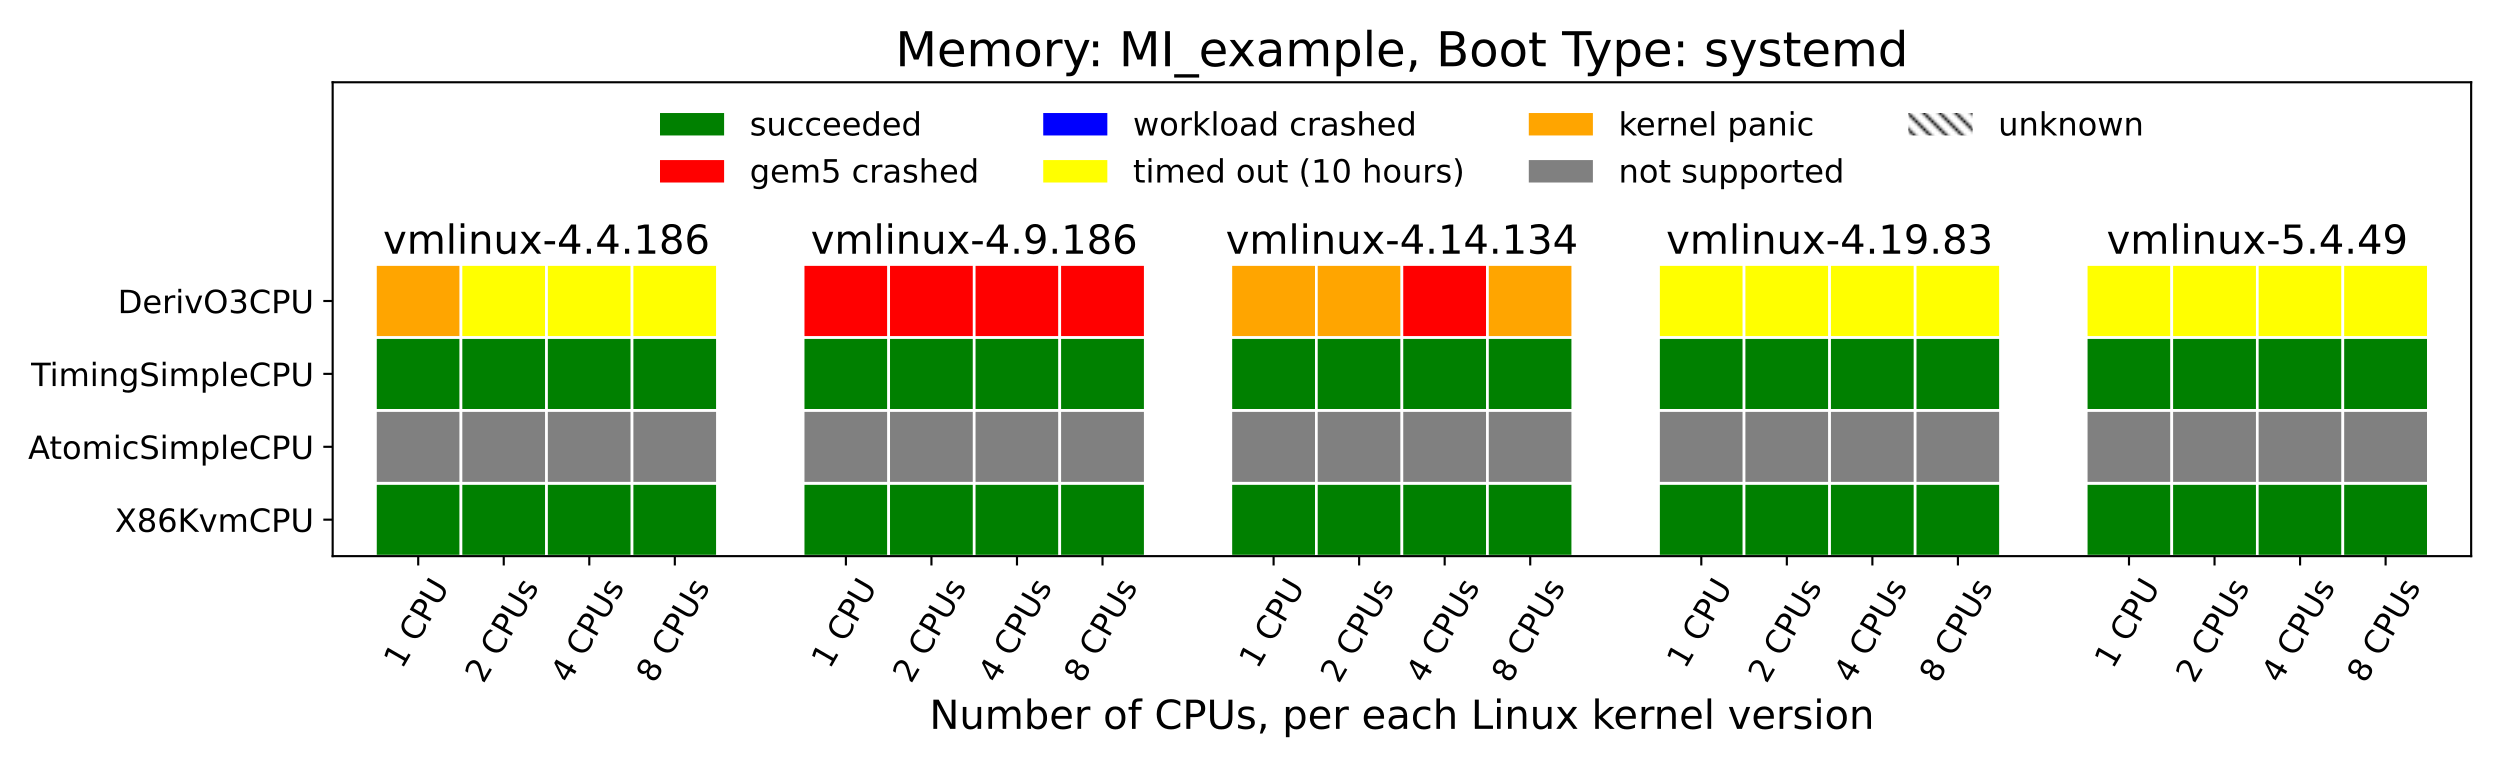 <?xml version="1.0" encoding="utf-8" standalone="no"?>
<!DOCTYPE svg PUBLIC "-//W3C//DTD SVG 1.1//EN"
  "http://www.w3.org/Graphics/SVG/1.1/DTD/svg11.dtd">
<!-- Created with matplotlib (https://matplotlib.org/) -->
<svg height="288pt" version="1.1" viewBox="0 0 936 288" width="936pt" xmlns="http://www.w3.org/2000/svg" xmlns:xlink="http://www.w3.org/1999/xlink">
 <defs>
  <style type="text/css">*{stroke-linecap:butt;stroke-linejoin:round;}</style>
 </defs>
 <g id="figure_1">
  <g id="patch_1">
   <path d="M 0 288 
L 936 288 
L 936 0 
L 0 0 
z
" style="fill:none;"/>
  </g>
  <g id="axes_1">
   <g id="patch_2">
    <path d="M 124.55 208.219 
L 925.2 208.219 
L 925.2 30.8 
L 124.55 30.8 
z
" style="fill:#ffffff;"/>
   </g>
   <g id="patch_3">
    <path clip-path="url(#p0b019666c7)" d="M 108.537 208.219 
L 140.563 208.219 
L 140.563 180.923 
L 108.537 180.923 
z
" style="fill:#ffffff;stroke:#ffffff;stroke-linejoin:miter;"/>
   </g>
   <g id="patch_4">
    <path clip-path="url(#p0b019666c7)" d="M 140.563 208.219 
L 172.589 208.219 
L 172.589 180.923 
L 140.563 180.923 
z
" style="fill:#008000;stroke:#ffffff;stroke-linejoin:miter;"/>
   </g>
   <g id="patch_5">
    <path clip-path="url(#p0b019666c7)" d="M 172.589 208.219 
L 204.615 208.219 
L 204.615 180.923 
L 172.589 180.923 
z
" style="fill:#008000;stroke:#ffffff;stroke-linejoin:miter;"/>
   </g>
   <g id="patch_6">
    <path clip-path="url(#p0b019666c7)" d="M 204.615 208.219 
L 236.641 208.219 
L 236.641 180.923 
L 204.615 180.923 
z
" style="fill:#008000;stroke:#ffffff;stroke-linejoin:miter;"/>
   </g>
   <g id="patch_7">
    <path clip-path="url(#p0b019666c7)" d="M 236.641 208.219 
L 268.667 208.219 
L 268.667 180.923 
L 236.641 180.923 
z
" style="fill:#008000;stroke:#ffffff;stroke-linejoin:miter;"/>
   </g>
   <g id="patch_8">
    <path clip-path="url(#p0b019666c7)" d="M 268.667 208.219 
L 300.693 208.219 
L 300.693 180.923 
L 268.667 180.923 
z
" style="fill:#ffffff;stroke:#ffffff;stroke-linejoin:miter;"/>
   </g>
   <g id="patch_9">
    <path clip-path="url(#p0b019666c7)" d="M 300.693 208.219 
L 332.719 208.219 
L 332.719 180.923 
L 300.693 180.923 
z
" style="fill:#008000;stroke:#ffffff;stroke-linejoin:miter;"/>
   </g>
   <g id="patch_10">
    <path clip-path="url(#p0b019666c7)" d="M 332.719 208.219 
L 364.745 208.219 
L 364.745 180.923 
L 332.719 180.923 
z
" style="fill:#008000;stroke:#ffffff;stroke-linejoin:miter;"/>
   </g>
   <g id="patch_11">
    <path clip-path="url(#p0b019666c7)" d="M 364.745 208.219 
L 396.771 208.219 
L 396.771 180.923 
L 364.745 180.923 
z
" style="fill:#008000;stroke:#ffffff;stroke-linejoin:miter;"/>
   </g>
   <g id="patch_12">
    <path clip-path="url(#p0b019666c7)" d="M 396.771 208.219 
L 428.797 208.219 
L 428.797 180.923 
L 396.771 180.923 
z
" style="fill:#008000;stroke:#ffffff;stroke-linejoin:miter;"/>
   </g>
   <g id="patch_13">
    <path clip-path="url(#p0b019666c7)" d="M 428.797 208.219 
L 460.823 208.219 
L 460.823 180.923 
L 428.797 180.923 
z
" style="fill:#ffffff;stroke:#ffffff;stroke-linejoin:miter;"/>
   </g>
   <g id="patch_14">
    <path clip-path="url(#p0b019666c7)" d="M 460.823 208.219 
L 492.849 208.219 
L 492.849 180.923 
L 460.823 180.923 
z
" style="fill:#008000;stroke:#ffffff;stroke-linejoin:miter;"/>
   </g>
   <g id="patch_15">
    <path clip-path="url(#p0b019666c7)" d="M 492.849 208.219 
L 524.875 208.219 
L 524.875 180.923 
L 492.849 180.923 
z
" style="fill:#008000;stroke:#ffffff;stroke-linejoin:miter;"/>
   </g>
   <g id="patch_16">
    <path clip-path="url(#p0b019666c7)" d="M 524.875 208.219 
L 556.901 208.219 
L 556.901 180.923 
L 524.875 180.923 
z
" style="fill:#008000;stroke:#ffffff;stroke-linejoin:miter;"/>
   </g>
   <g id="patch_17">
    <path clip-path="url(#p0b019666c7)" d="M 556.901 208.219 
L 588.927 208.219 
L 588.927 180.923 
L 556.901 180.923 
z
" style="fill:#008000;stroke:#ffffff;stroke-linejoin:miter;"/>
   </g>
   <g id="patch_18">
    <path clip-path="url(#p0b019666c7)" d="M 588.927 208.219 
L 620.953 208.219 
L 620.953 180.923 
L 588.927 180.923 
z
" style="fill:#ffffff;stroke:#ffffff;stroke-linejoin:miter;"/>
   </g>
   <g id="patch_19">
    <path clip-path="url(#p0b019666c7)" d="M 620.953 208.219 
L 652.979 208.219 
L 652.979 180.923 
L 620.953 180.923 
z
" style="fill:#008000;stroke:#ffffff;stroke-linejoin:miter;"/>
   </g>
   <g id="patch_20">
    <path clip-path="url(#p0b019666c7)" d="M 652.979 208.219 
L 685.005 208.219 
L 685.005 180.923 
L 652.979 180.923 
z
" style="fill:#008000;stroke:#ffffff;stroke-linejoin:miter;"/>
   </g>
   <g id="patch_21">
    <path clip-path="url(#p0b019666c7)" d="M 685.005 208.219 
L 717.031 208.219 
L 717.031 180.923 
L 685.005 180.923 
z
" style="fill:#008000;stroke:#ffffff;stroke-linejoin:miter;"/>
   </g>
   <g id="patch_22">
    <path clip-path="url(#p0b019666c7)" d="M 717.031 208.219 
L 749.057 208.219 
L 749.057 180.923 
L 717.031 180.923 
z
" style="fill:#008000;stroke:#ffffff;stroke-linejoin:miter;"/>
   </g>
   <g id="patch_23">
    <path clip-path="url(#p0b019666c7)" d="M 749.057 208.219 
L 781.083 208.219 
L 781.083 180.923 
L 749.057 180.923 
z
" style="fill:#ffffff;stroke:#ffffff;stroke-linejoin:miter;"/>
   </g>
   <g id="patch_24">
    <path clip-path="url(#p0b019666c7)" d="M 781.083 208.219 
L 813.109 208.219 
L 813.109 180.923 
L 781.083 180.923 
z
" style="fill:#008000;stroke:#ffffff;stroke-linejoin:miter;"/>
   </g>
   <g id="patch_25">
    <path clip-path="url(#p0b019666c7)" d="M 813.109 208.219 
L 845.135 208.219 
L 845.135 180.923 
L 813.109 180.923 
z
" style="fill:#008000;stroke:#ffffff;stroke-linejoin:miter;"/>
   </g>
   <g id="patch_26">
    <path clip-path="url(#p0b019666c7)" d="M 845.135 208.219 
L 877.161 208.219 
L 877.161 180.923 
L 845.135 180.923 
z
" style="fill:#008000;stroke:#ffffff;stroke-linejoin:miter;"/>
   </g>
   <g id="patch_27">
    <path clip-path="url(#p0b019666c7)" d="M 877.161 208.219 
L 909.187 208.219 
L 909.187 180.923 
L 877.161 180.923 
z
" style="fill:#008000;stroke:#ffffff;stroke-linejoin:miter;"/>
   </g>
   <g id="patch_28">
    <path clip-path="url(#p0b019666c7)" d="M 909.187 208.219 
L 941.213 208.219 
L 941.213 180.923 
L 909.187 180.923 
z
" style="fill:#ffffff;stroke:#ffffff;stroke-linejoin:miter;"/>
   </g>
   <g id="patch_29">
    <path clip-path="url(#p0b019666c7)" d="M 108.537 180.923 
L 140.563 180.923 
L 140.563 153.628 
L 108.537 153.628 
z
" style="fill:#ffffff;stroke:#ffffff;stroke-linejoin:miter;"/>
   </g>
   <g id="patch_30">
    <path clip-path="url(#p0b019666c7)" d="M 140.563 180.923 
L 172.589 180.923 
L 172.589 153.628 
L 140.563 153.628 
z
" style="fill:#808080;stroke:#ffffff;stroke-linejoin:miter;"/>
   </g>
   <g id="patch_31">
    <path clip-path="url(#p0b019666c7)" d="M 172.589 180.923 
L 204.615 180.923 
L 204.615 153.628 
L 172.589 153.628 
z
" style="fill:#808080;stroke:#ffffff;stroke-linejoin:miter;"/>
   </g>
   <g id="patch_32">
    <path clip-path="url(#p0b019666c7)" d="M 204.615 180.923 
L 236.641 180.923 
L 236.641 153.628 
L 204.615 153.628 
z
" style="fill:#808080;stroke:#ffffff;stroke-linejoin:miter;"/>
   </g>
   <g id="patch_33">
    <path clip-path="url(#p0b019666c7)" d="M 236.641 180.923 
L 268.667 180.923 
L 268.667 153.628 
L 236.641 153.628 
z
" style="fill:#808080;stroke:#ffffff;stroke-linejoin:miter;"/>
   </g>
   <g id="patch_34">
    <path clip-path="url(#p0b019666c7)" d="M 268.667 180.923 
L 300.693 180.923 
L 300.693 153.628 
L 268.667 153.628 
z
" style="fill:#ffffff;stroke:#ffffff;stroke-linejoin:miter;"/>
   </g>
   <g id="patch_35">
    <path clip-path="url(#p0b019666c7)" d="M 300.693 180.923 
L 332.719 180.923 
L 332.719 153.628 
L 300.693 153.628 
z
" style="fill:#808080;stroke:#ffffff;stroke-linejoin:miter;"/>
   </g>
   <g id="patch_36">
    <path clip-path="url(#p0b019666c7)" d="M 332.719 180.923 
L 364.745 180.923 
L 364.745 153.628 
L 332.719 153.628 
z
" style="fill:#808080;stroke:#ffffff;stroke-linejoin:miter;"/>
   </g>
   <g id="patch_37">
    <path clip-path="url(#p0b019666c7)" d="M 364.745 180.923 
L 396.771 180.923 
L 396.771 153.628 
L 364.745 153.628 
z
" style="fill:#808080;stroke:#ffffff;stroke-linejoin:miter;"/>
   </g>
   <g id="patch_38">
    <path clip-path="url(#p0b019666c7)" d="M 396.771 180.923 
L 428.797 180.923 
L 428.797 153.628 
L 396.771 153.628 
z
" style="fill:#808080;stroke:#ffffff;stroke-linejoin:miter;"/>
   </g>
   <g id="patch_39">
    <path clip-path="url(#p0b019666c7)" d="M 428.797 180.923 
L 460.823 180.923 
L 460.823 153.628 
L 428.797 153.628 
z
" style="fill:#ffffff;stroke:#ffffff;stroke-linejoin:miter;"/>
   </g>
   <g id="patch_40">
    <path clip-path="url(#p0b019666c7)" d="M 460.823 180.923 
L 492.849 180.923 
L 492.849 153.628 
L 460.823 153.628 
z
" style="fill:#808080;stroke:#ffffff;stroke-linejoin:miter;"/>
   </g>
   <g id="patch_41">
    <path clip-path="url(#p0b019666c7)" d="M 492.849 180.923 
L 524.875 180.923 
L 524.875 153.628 
L 492.849 153.628 
z
" style="fill:#808080;stroke:#ffffff;stroke-linejoin:miter;"/>
   </g>
   <g id="patch_42">
    <path clip-path="url(#p0b019666c7)" d="M 524.875 180.923 
L 556.901 180.923 
L 556.901 153.628 
L 524.875 153.628 
z
" style="fill:#808080;stroke:#ffffff;stroke-linejoin:miter;"/>
   </g>
   <g id="patch_43">
    <path clip-path="url(#p0b019666c7)" d="M 556.901 180.923 
L 588.927 180.923 
L 588.927 153.628 
L 556.901 153.628 
z
" style="fill:#808080;stroke:#ffffff;stroke-linejoin:miter;"/>
   </g>
   <g id="patch_44">
    <path clip-path="url(#p0b019666c7)" d="M 588.927 180.923 
L 620.953 180.923 
L 620.953 153.628 
L 588.927 153.628 
z
" style="fill:#ffffff;stroke:#ffffff;stroke-linejoin:miter;"/>
   </g>
   <g id="patch_45">
    <path clip-path="url(#p0b019666c7)" d="M 620.953 180.923 
L 652.979 180.923 
L 652.979 153.628 
L 620.953 153.628 
z
" style="fill:#808080;stroke:#ffffff;stroke-linejoin:miter;"/>
   </g>
   <g id="patch_46">
    <path clip-path="url(#p0b019666c7)" d="M 652.979 180.923 
L 685.005 180.923 
L 685.005 153.628 
L 652.979 153.628 
z
" style="fill:#808080;stroke:#ffffff;stroke-linejoin:miter;"/>
   </g>
   <g id="patch_47">
    <path clip-path="url(#p0b019666c7)" d="M 685.005 180.923 
L 717.031 180.923 
L 717.031 153.628 
L 685.005 153.628 
z
" style="fill:#808080;stroke:#ffffff;stroke-linejoin:miter;"/>
   </g>
   <g id="patch_48">
    <path clip-path="url(#p0b019666c7)" d="M 717.031 180.923 
L 749.057 180.923 
L 749.057 153.628 
L 717.031 153.628 
z
" style="fill:#808080;stroke:#ffffff;stroke-linejoin:miter;"/>
   </g>
   <g id="patch_49">
    <path clip-path="url(#p0b019666c7)" d="M 749.057 180.923 
L 781.083 180.923 
L 781.083 153.628 
L 749.057 153.628 
z
" style="fill:#ffffff;stroke:#ffffff;stroke-linejoin:miter;"/>
   </g>
   <g id="patch_50">
    <path clip-path="url(#p0b019666c7)" d="M 781.083 180.923 
L 813.109 180.923 
L 813.109 153.628 
L 781.083 153.628 
z
" style="fill:#808080;stroke:#ffffff;stroke-linejoin:miter;"/>
   </g>
   <g id="patch_51">
    <path clip-path="url(#p0b019666c7)" d="M 813.109 180.923 
L 845.135 180.923 
L 845.135 153.628 
L 813.109 153.628 
z
" style="fill:#808080;stroke:#ffffff;stroke-linejoin:miter;"/>
   </g>
   <g id="patch_52">
    <path clip-path="url(#p0b019666c7)" d="M 845.135 180.923 
L 877.161 180.923 
L 877.161 153.628 
L 845.135 153.628 
z
" style="fill:#808080;stroke:#ffffff;stroke-linejoin:miter;"/>
   </g>
   <g id="patch_53">
    <path clip-path="url(#p0b019666c7)" d="M 877.161 180.923 
L 909.187 180.923 
L 909.187 153.628 
L 877.161 153.628 
z
" style="fill:#808080;stroke:#ffffff;stroke-linejoin:miter;"/>
   </g>
   <g id="patch_54">
    <path clip-path="url(#p0b019666c7)" d="M 909.187 180.923 
L 941.213 180.923 
L 941.213 153.628 
L 909.187 153.628 
z
" style="fill:#ffffff;stroke:#ffffff;stroke-linejoin:miter;"/>
   </g>
   <g id="patch_55">
    <path clip-path="url(#p0b019666c7)" d="M 108.537 153.628 
L 140.563 153.628 
L 140.563 126.333 
L 108.537 126.333 
z
" style="fill:#ffffff;stroke:#ffffff;stroke-linejoin:miter;"/>
   </g>
   <g id="patch_56">
    <path clip-path="url(#p0b019666c7)" d="M 140.563 153.628 
L 172.589 153.628 
L 172.589 126.333 
L 140.563 126.333 
z
" style="fill:#008000;stroke:#ffffff;stroke-linejoin:miter;"/>
   </g>
   <g id="patch_57">
    <path clip-path="url(#p0b019666c7)" d="M 172.589 153.628 
L 204.615 153.628 
L 204.615 126.333 
L 172.589 126.333 
z
" style="fill:#008000;stroke:#ffffff;stroke-linejoin:miter;"/>
   </g>
   <g id="patch_58">
    <path clip-path="url(#p0b019666c7)" d="M 204.615 153.628 
L 236.641 153.628 
L 236.641 126.333 
L 204.615 126.333 
z
" style="fill:#008000;stroke:#ffffff;stroke-linejoin:miter;"/>
   </g>
   <g id="patch_59">
    <path clip-path="url(#p0b019666c7)" d="M 236.641 153.628 
L 268.667 153.628 
L 268.667 126.333 
L 236.641 126.333 
z
" style="fill:#008000;stroke:#ffffff;stroke-linejoin:miter;"/>
   </g>
   <g id="patch_60">
    <path clip-path="url(#p0b019666c7)" d="M 268.667 153.628 
L 300.693 153.628 
L 300.693 126.333 
L 268.667 126.333 
z
" style="fill:#ffffff;stroke:#ffffff;stroke-linejoin:miter;"/>
   </g>
   <g id="patch_61">
    <path clip-path="url(#p0b019666c7)" d="M 300.693 153.628 
L 332.719 153.628 
L 332.719 126.333 
L 300.693 126.333 
z
" style="fill:#008000;stroke:#ffffff;stroke-linejoin:miter;"/>
   </g>
   <g id="patch_62">
    <path clip-path="url(#p0b019666c7)" d="M 332.719 153.628 
L 364.745 153.628 
L 364.745 126.333 
L 332.719 126.333 
z
" style="fill:#008000;stroke:#ffffff;stroke-linejoin:miter;"/>
   </g>
   <g id="patch_63">
    <path clip-path="url(#p0b019666c7)" d="M 364.745 153.628 
L 396.771 153.628 
L 396.771 126.333 
L 364.745 126.333 
z
" style="fill:#008000;stroke:#ffffff;stroke-linejoin:miter;"/>
   </g>
   <g id="patch_64">
    <path clip-path="url(#p0b019666c7)" d="M 396.771 153.628 
L 428.797 153.628 
L 428.797 126.333 
L 396.771 126.333 
z
" style="fill:#008000;stroke:#ffffff;stroke-linejoin:miter;"/>
   </g>
   <g id="patch_65">
    <path clip-path="url(#p0b019666c7)" d="M 428.797 153.628 
L 460.823 153.628 
L 460.823 126.333 
L 428.797 126.333 
z
" style="fill:#ffffff;stroke:#ffffff;stroke-linejoin:miter;"/>
   </g>
   <g id="patch_66">
    <path clip-path="url(#p0b019666c7)" d="M 460.823 153.628 
L 492.849 153.628 
L 492.849 126.333 
L 460.823 126.333 
z
" style="fill:#008000;stroke:#ffffff;stroke-linejoin:miter;"/>
   </g>
   <g id="patch_67">
    <path clip-path="url(#p0b019666c7)" d="M 492.849 153.628 
L 524.875 153.628 
L 524.875 126.333 
L 492.849 126.333 
z
" style="fill:#008000;stroke:#ffffff;stroke-linejoin:miter;"/>
   </g>
   <g id="patch_68">
    <path clip-path="url(#p0b019666c7)" d="M 524.875 153.628 
L 556.901 153.628 
L 556.901 126.333 
L 524.875 126.333 
z
" style="fill:#008000;stroke:#ffffff;stroke-linejoin:miter;"/>
   </g>
   <g id="patch_69">
    <path clip-path="url(#p0b019666c7)" d="M 556.901 153.628 
L 588.927 153.628 
L 588.927 126.333 
L 556.901 126.333 
z
" style="fill:#008000;stroke:#ffffff;stroke-linejoin:miter;"/>
   </g>
   <g id="patch_70">
    <path clip-path="url(#p0b019666c7)" d="M 588.927 153.628 
L 620.953 153.628 
L 620.953 126.333 
L 588.927 126.333 
z
" style="fill:#ffffff;stroke:#ffffff;stroke-linejoin:miter;"/>
   </g>
   <g id="patch_71">
    <path clip-path="url(#p0b019666c7)" d="M 620.953 153.628 
L 652.979 153.628 
L 652.979 126.333 
L 620.953 126.333 
z
" style="fill:#008000;stroke:#ffffff;stroke-linejoin:miter;"/>
   </g>
   <g id="patch_72">
    <path clip-path="url(#p0b019666c7)" d="M 652.979 153.628 
L 685.005 153.628 
L 685.005 126.333 
L 652.979 126.333 
z
" style="fill:#008000;stroke:#ffffff;stroke-linejoin:miter;"/>
   </g>
   <g id="patch_73">
    <path clip-path="url(#p0b019666c7)" d="M 685.005 153.628 
L 717.031 153.628 
L 717.031 126.333 
L 685.005 126.333 
z
" style="fill:#008000;stroke:#ffffff;stroke-linejoin:miter;"/>
   </g>
   <g id="patch_74">
    <path clip-path="url(#p0b019666c7)" d="M 717.031 153.628 
L 749.057 153.628 
L 749.057 126.333 
L 717.031 126.333 
z
" style="fill:#008000;stroke:#ffffff;stroke-linejoin:miter;"/>
   </g>
   <g id="patch_75">
    <path clip-path="url(#p0b019666c7)" d="M 749.057 153.628 
L 781.083 153.628 
L 781.083 126.333 
L 749.057 126.333 
z
" style="fill:#ffffff;stroke:#ffffff;stroke-linejoin:miter;"/>
   </g>
   <g id="patch_76">
    <path clip-path="url(#p0b019666c7)" d="M 781.083 153.628 
L 813.109 153.628 
L 813.109 126.333 
L 781.083 126.333 
z
" style="fill:#008000;stroke:#ffffff;stroke-linejoin:miter;"/>
   </g>
   <g id="patch_77">
    <path clip-path="url(#p0b019666c7)" d="M 813.109 153.628 
L 845.135 153.628 
L 845.135 126.333 
L 813.109 126.333 
z
" style="fill:#008000;stroke:#ffffff;stroke-linejoin:miter;"/>
   </g>
   <g id="patch_78">
    <path clip-path="url(#p0b019666c7)" d="M 845.135 153.628 
L 877.161 153.628 
L 877.161 126.333 
L 845.135 126.333 
z
" style="fill:#008000;stroke:#ffffff;stroke-linejoin:miter;"/>
   </g>
   <g id="patch_79">
    <path clip-path="url(#p0b019666c7)" d="M 877.161 153.628 
L 909.187 153.628 
L 909.187 126.333 
L 877.161 126.333 
z
" style="fill:#008000;stroke:#ffffff;stroke-linejoin:miter;"/>
   </g>
   <g id="patch_80">
    <path clip-path="url(#p0b019666c7)" d="M 909.187 153.628 
L 941.213 153.628 
L 941.213 126.333 
L 909.187 126.333 
z
" style="fill:#ffffff;stroke:#ffffff;stroke-linejoin:miter;"/>
   </g>
   <g id="patch_81">
    <path clip-path="url(#p0b019666c7)" d="M 108.537 126.333 
L 140.563 126.333 
L 140.563 99.038 
L 108.537 99.038 
z
" style="fill:#ffffff;stroke:#ffffff;stroke-linejoin:miter;"/>
   </g>
   <g id="patch_82">
    <path clip-path="url(#p0b019666c7)" d="M 140.563 126.333 
L 172.589 126.333 
L 172.589 99.038 
L 140.563 99.038 
z
" style="fill:#ffa500;stroke:#ffffff;stroke-linejoin:miter;"/>
   </g>
   <g id="patch_83">
    <path clip-path="url(#p0b019666c7)" d="M 172.589 126.333 
L 204.615 126.333 
L 204.615 99.038 
L 172.589 99.038 
z
" style="fill:#ffff00;stroke:#ffffff;stroke-linejoin:miter;"/>
   </g>
   <g id="patch_84">
    <path clip-path="url(#p0b019666c7)" d="M 204.615 126.333 
L 236.641 126.333 
L 236.641 99.038 
L 204.615 99.038 
z
" style="fill:#ffff00;stroke:#ffffff;stroke-linejoin:miter;"/>
   </g>
   <g id="patch_85">
    <path clip-path="url(#p0b019666c7)" d="M 236.641 126.333 
L 268.667 126.333 
L 268.667 99.038 
L 236.641 99.038 
z
" style="fill:#ffff00;stroke:#ffffff;stroke-linejoin:miter;"/>
   </g>
   <g id="patch_86">
    <path clip-path="url(#p0b019666c7)" d="M 268.667 126.333 
L 300.693 126.333 
L 300.693 99.038 
L 268.667 99.038 
z
" style="fill:#ffffff;stroke:#ffffff;stroke-linejoin:miter;"/>
   </g>
   <g id="patch_87">
    <path clip-path="url(#p0b019666c7)" d="M 300.693 126.333 
L 332.719 126.333 
L 332.719 99.038 
L 300.693 99.038 
z
" style="fill:#ff0000;stroke:#ffffff;stroke-linejoin:miter;"/>
   </g>
   <g id="patch_88">
    <path clip-path="url(#p0b019666c7)" d="M 332.719 126.333 
L 364.745 126.333 
L 364.745 99.038 
L 332.719 99.038 
z
" style="fill:#ff0000;stroke:#ffffff;stroke-linejoin:miter;"/>
   </g>
   <g id="patch_89">
    <path clip-path="url(#p0b019666c7)" d="M 364.745 126.333 
L 396.771 126.333 
L 396.771 99.038 
L 364.745 99.038 
z
" style="fill:#ff0000;stroke:#ffffff;stroke-linejoin:miter;"/>
   </g>
   <g id="patch_90">
    <path clip-path="url(#p0b019666c7)" d="M 396.771 126.333 
L 428.797 126.333 
L 428.797 99.038 
L 396.771 99.038 
z
" style="fill:#ff0000;stroke:#ffffff;stroke-linejoin:miter;"/>
   </g>
   <g id="patch_91">
    <path clip-path="url(#p0b019666c7)" d="M 428.797 126.333 
L 460.823 126.333 
L 460.823 99.038 
L 428.797 99.038 
z
" style="fill:#ffffff;stroke:#ffffff;stroke-linejoin:miter;"/>
   </g>
   <g id="patch_92">
    <path clip-path="url(#p0b019666c7)" d="M 460.823 126.333 
L 492.849 126.333 
L 492.849 99.038 
L 460.823 99.038 
z
" style="fill:#ffa500;stroke:#ffffff;stroke-linejoin:miter;"/>
   </g>
   <g id="patch_93">
    <path clip-path="url(#p0b019666c7)" d="M 492.849 126.333 
L 524.875 126.333 
L 524.875 99.038 
L 492.849 99.038 
z
" style="fill:#ffa500;stroke:#ffffff;stroke-linejoin:miter;"/>
   </g>
   <g id="patch_94">
    <path clip-path="url(#p0b019666c7)" d="M 524.875 126.333 
L 556.901 126.333 
L 556.901 99.038 
L 524.875 99.038 
z
" style="fill:#ff0000;stroke:#ffffff;stroke-linejoin:miter;"/>
   </g>
   <g id="patch_95">
    <path clip-path="url(#p0b019666c7)" d="M 556.901 126.333 
L 588.927 126.333 
L 588.927 99.038 
L 556.901 99.038 
z
" style="fill:#ffa500;stroke:#ffffff;stroke-linejoin:miter;"/>
   </g>
   <g id="patch_96">
    <path clip-path="url(#p0b019666c7)" d="M 588.927 126.333 
L 620.953 126.333 
L 620.953 99.038 
L 588.927 99.038 
z
" style="fill:#ffffff;stroke:#ffffff;stroke-linejoin:miter;"/>
   </g>
   <g id="patch_97">
    <path clip-path="url(#p0b019666c7)" d="M 620.953 126.333 
L 652.979 126.333 
L 652.979 99.038 
L 620.953 99.038 
z
" style="fill:#ffff00;stroke:#ffffff;stroke-linejoin:miter;"/>
   </g>
   <g id="patch_98">
    <path clip-path="url(#p0b019666c7)" d="M 652.979 126.333 
L 685.005 126.333 
L 685.005 99.038 
L 652.979 99.038 
z
" style="fill:#ffff00;stroke:#ffffff;stroke-linejoin:miter;"/>
   </g>
   <g id="patch_99">
    <path clip-path="url(#p0b019666c7)" d="M 685.005 126.333 
L 717.031 126.333 
L 717.031 99.038 
L 685.005 99.038 
z
" style="fill:#ffff00;stroke:#ffffff;stroke-linejoin:miter;"/>
   </g>
   <g id="patch_100">
    <path clip-path="url(#p0b019666c7)" d="M 717.031 126.333 
L 749.057 126.333 
L 749.057 99.038 
L 717.031 99.038 
z
" style="fill:#ffff00;stroke:#ffffff;stroke-linejoin:miter;"/>
   </g>
   <g id="patch_101">
    <path clip-path="url(#p0b019666c7)" d="M 749.057 126.333 
L 781.083 126.333 
L 781.083 99.038 
L 749.057 99.038 
z
" style="fill:#ffffff;stroke:#ffffff;stroke-linejoin:miter;"/>
   </g>
   <g id="patch_102">
    <path clip-path="url(#p0b019666c7)" d="M 781.083 126.333 
L 813.109 126.333 
L 813.109 99.038 
L 781.083 99.038 
z
" style="fill:#ffff00;stroke:#ffffff;stroke-linejoin:miter;"/>
   </g>
   <g id="patch_103">
    <path clip-path="url(#p0b019666c7)" d="M 813.109 126.333 
L 845.135 126.333 
L 845.135 99.038 
L 813.109 99.038 
z
" style="fill:#ffff00;stroke:#ffffff;stroke-linejoin:miter;"/>
   </g>
   <g id="patch_104">
    <path clip-path="url(#p0b019666c7)" d="M 845.135 126.333 
L 877.161 126.333 
L 877.161 99.038 
L 845.135 99.038 
z
" style="fill:#ffff00;stroke:#ffffff;stroke-linejoin:miter;"/>
   </g>
   <g id="patch_105">
    <path clip-path="url(#p0b019666c7)" d="M 877.161 126.333 
L 909.187 126.333 
L 909.187 99.038 
L 877.161 99.038 
z
" style="fill:#ffff00;stroke:#ffffff;stroke-linejoin:miter;"/>
   </g>
   <g id="patch_106">
    <path clip-path="url(#p0b019666c7)" d="M 909.187 126.333 
L 941.213 126.333 
L 941.213 99.038 
L 909.187 99.038 
z
" style="fill:#ffffff;stroke:#ffffff;stroke-linejoin:miter;"/>
   </g>
   <g id="patch_107">
    <path clip-path="url(#p0b019666c7)" d="M 111.74 208.219 
L 137.36 208.219 
L 137.36 208.219 
L 111.74 208.219 
z
" style="fill:#008000;"/>
   </g>
   <g id="patch_108">
    <path clip-path="url(#p0b019666c7)" d="M 111.74 208.219 
L 137.36 208.219 
L 137.36 208.219 
L 111.74 208.219 
z
" style="fill:#ff0000;"/>
   </g>
   <g id="patch_109">
    <path clip-path="url(#p0b019666c7)" d="M 111.74 208.219 
L 137.36 208.219 
L 137.36 208.219 
L 111.74 208.219 
z
" style="fill:#0000ff;"/>
   </g>
   <g id="patch_110">
    <path clip-path="url(#p0b019666c7)" d="M 111.74 208.219 
L 137.36 208.219 
L 137.36 208.219 
L 111.74 208.219 
z
" style="fill:#ffff00;"/>
   </g>
   <g id="patch_111">
    <path clip-path="url(#p0b019666c7)" d="M 111.74 208.219 
L 137.36 208.219 
L 137.36 208.219 
L 111.74 208.219 
z
" style="fill:#ffa500;"/>
   </g>
   <g id="patch_112">
    <path clip-path="url(#p0b019666c7)" d="M 111.74 208.219 
L 137.36 208.219 
L 137.36 208.219 
L 111.74 208.219 
z
" style="fill:#808080;"/>
   </g>
   <g id="patch_113">
    <path clip-path="url(#p0b019666c7)" d="M 111.74 208.219 
L 137.36 208.219 
L 137.36 208.219 
L 111.74 208.219 
z
" style="fill:url(#haec971b6b2);"/>
   </g>
   <g id="patch_114">
    <path clip-path="url(#p0b019666c7)" d="M 111.74 208.219 
L 137.36 208.219 
L 137.36 208.219 
L 111.74 208.219 
z
" style="fill:#ffffff;"/>
   </g>
   <g id="matplotlib.axis_1">
    <g id="xtick_1">
     <g id="line2d_1">
      <defs>
       <path d="M 0 0 
L 0 3.5 
" id="m1fd9275e0e" style="stroke:#000000;stroke-width:0.8;"/>
      </defs>
      <g>
       <use style="stroke:#000000;stroke-width:0.8;" x="156.576" xlink:href="#m1fd9275e0e" y="208.219"/>
      </g>
     </g>
     <g id="text_1">
      <!-- 1 CPU -->
      <g transform="translate(150.482 250.822)rotate(-60)scale(0.12 -0.12)">
       <defs>
        <path d="M 12.406 8.297 
L 28.516 8.297 
L 28.516 63.922 
L 10.984 60.406 
L 10.984 69.391 
L 28.422 72.906 
L 38.281 72.906 
L 38.281 8.297 
L 54.391 8.297 
L 54.391 0 
L 12.406 0 
z
" id="DejaVuSans-49"/>
        <path id="DejaVuSans-32"/>
        <path d="M 64.406 67.281 
L 64.406 56.891 
Q 59.422 61.531 53.781 63.812 
Q 48.141 66.109 41.797 66.109 
Q 29.297 66.109 22.656 58.469 
Q 16.016 50.828 16.016 36.375 
Q 16.016 21.969 22.656 14.328 
Q 29.297 6.688 41.797 6.688 
Q 48.141 6.688 53.781 8.984 
Q 59.422 11.281 64.406 15.922 
L 64.406 5.609 
Q 59.234 2.094 53.438 0.328 
Q 47.656 -1.422 41.219 -1.422 
Q 24.656 -1.422 15.125 8.703 
Q 5.609 18.844 5.609 36.375 
Q 5.609 53.953 15.125 64.078 
Q 24.656 74.219 41.219 74.219 
Q 47.75 74.219 53.531 72.484 
Q 59.328 70.75 64.406 67.281 
z
" id="DejaVuSans-67"/>
        <path d="M 19.672 64.797 
L 19.672 37.406 
L 32.078 37.406 
Q 38.969 37.406 42.719 40.969 
Q 46.484 44.531 46.484 51.125 
Q 46.484 57.672 42.719 61.234 
Q 38.969 64.797 32.078 64.797 
z
M 9.812 72.906 
L 32.078 72.906 
Q 44.344 72.906 50.609 67.359 
Q 56.891 61.812 56.891 51.125 
Q 56.891 40.328 50.609 34.812 
Q 44.344 29.297 32.078 29.297 
L 19.672 29.297 
L 19.672 0 
L 9.812 0 
z
" id="DejaVuSans-80"/>
        <path d="M 8.688 72.906 
L 18.609 72.906 
L 18.609 28.609 
Q 18.609 16.891 22.844 11.734 
Q 27.094 6.594 36.625 6.594 
Q 46.094 6.594 50.344 11.734 
Q 54.594 16.891 54.594 28.609 
L 54.594 72.906 
L 64.5 72.906 
L 64.5 27.391 
Q 64.5 13.141 57.438 5.859 
Q 50.391 -1.422 36.625 -1.422 
Q 22.797 -1.422 15.734 5.859 
Q 8.688 13.141 8.688 27.391 
z
" id="DejaVuSans-85"/>
       </defs>
       <use xlink:href="#DejaVuSans-49"/>
       <use x="63.623" xlink:href="#DejaVuSans-32"/>
       <use x="95.41" xlink:href="#DejaVuSans-67"/>
       <use x="165.234" xlink:href="#DejaVuSans-80"/>
       <use x="225.537" xlink:href="#DejaVuSans-85"/>
      </g>
     </g>
    </g>
    <g id="xtick_2">
     <g id="line2d_2">
      <g>
       <use style="stroke:#000000;stroke-width:0.8;" x="188.602" xlink:href="#m1fd9275e0e" y="208.219"/>
      </g>
     </g>
     <g id="text_2">
      <!-- 2 CPUs -->
      <g transform="translate(180.945 256.235)rotate(-60)scale(0.12 -0.12)">
       <defs>
        <path d="M 19.188 8.297 
L 53.609 8.297 
L 53.609 0 
L 7.328 0 
L 7.328 8.297 
Q 12.938 14.109 22.625 23.891 
Q 32.328 33.688 34.812 36.531 
Q 39.547 41.844 41.422 45.531 
Q 43.312 49.219 43.312 52.781 
Q 43.312 58.594 39.234 62.25 
Q 35.156 65.922 28.609 65.922 
Q 23.969 65.922 18.812 64.312 
Q 13.672 62.703 7.812 59.422 
L 7.812 69.391 
Q 13.766 71.781 18.938 73 
Q 24.125 74.219 28.422 74.219 
Q 39.75 74.219 46.484 68.547 
Q 53.219 62.891 53.219 53.422 
Q 53.219 48.922 51.531 44.891 
Q 49.859 40.875 45.406 35.406 
Q 44.188 33.984 37.641 27.219 
Q 31.109 20.453 19.188 8.297 
z
" id="DejaVuSans-50"/>
        <path d="M 44.281 53.078 
L 44.281 44.578 
Q 40.484 46.531 36.375 47.5 
Q 32.281 48.484 27.875 48.484 
Q 21.188 48.484 17.844 46.438 
Q 14.5 44.391 14.5 40.281 
Q 14.5 37.156 16.891 35.375 
Q 19.281 33.594 26.516 31.984 
L 29.594 31.297 
Q 39.156 29.25 43.188 25.516 
Q 47.219 21.781 47.219 15.094 
Q 47.219 7.469 41.188 3.016 
Q 35.156 -1.422 24.609 -1.422 
Q 20.219 -1.422 15.453 -0.562 
Q 10.688 0.297 5.422 2 
L 5.422 11.281 
Q 10.406 8.688 15.234 7.391 
Q 20.062 6.109 24.812 6.109 
Q 31.156 6.109 34.562 8.281 
Q 37.984 10.453 37.984 14.406 
Q 37.984 18.062 35.516 20.016 
Q 33.062 21.969 24.703 23.781 
L 21.578 24.516 
Q 13.234 26.266 9.516 29.906 
Q 5.812 33.547 5.812 39.891 
Q 5.812 47.609 11.281 51.797 
Q 16.75 56 26.812 56 
Q 31.781 56 36.172 55.266 
Q 40.578 54.547 44.281 53.078 
z
" id="DejaVuSans-115"/>
       </defs>
       <use xlink:href="#DejaVuSans-50"/>
       <use x="63.623" xlink:href="#DejaVuSans-32"/>
       <use x="95.41" xlink:href="#DejaVuSans-67"/>
       <use x="165.234" xlink:href="#DejaVuSans-80"/>
       <use x="225.537" xlink:href="#DejaVuSans-85"/>
       <use x="298.73" xlink:href="#DejaVuSans-115"/>
      </g>
     </g>
    </g>
    <g id="xtick_3">
     <g id="line2d_3">
      <g>
       <use style="stroke:#000000;stroke-width:0.8;" x="220.628" xlink:href="#m1fd9275e0e" y="208.219"/>
      </g>
     </g>
     <g id="text_3">
      <!-- 4 CPUs -->
      <g transform="translate(212.971 256.235)rotate(-60)scale(0.12 -0.12)">
       <defs>
        <path d="M 37.797 64.312 
L 12.891 25.391 
L 37.797 25.391 
z
M 35.203 72.906 
L 47.609 72.906 
L 47.609 25.391 
L 58.016 25.391 
L 58.016 17.188 
L 47.609 17.188 
L 47.609 0 
L 37.797 0 
L 37.797 17.188 
L 4.891 17.188 
L 4.891 26.703 
z
" id="DejaVuSans-52"/>
       </defs>
       <use xlink:href="#DejaVuSans-52"/>
       <use x="63.623" xlink:href="#DejaVuSans-32"/>
       <use x="95.41" xlink:href="#DejaVuSans-67"/>
       <use x="165.234" xlink:href="#DejaVuSans-80"/>
       <use x="225.537" xlink:href="#DejaVuSans-85"/>
       <use x="298.73" xlink:href="#DejaVuSans-115"/>
      </g>
     </g>
    </g>
    <g id="xtick_4">
     <g id="line2d_4">
      <g>
       <use style="stroke:#000000;stroke-width:0.8;" x="252.654" xlink:href="#m1fd9275e0e" y="208.219"/>
      </g>
     </g>
     <g id="text_4">
      <!-- 8 CPUs -->
      <g transform="translate(244.997 256.235)rotate(-60)scale(0.12 -0.12)">
       <defs>
        <path d="M 31.781 34.625 
Q 24.75 34.625 20.719 30.859 
Q 16.703 27.094 16.703 20.516 
Q 16.703 13.922 20.719 10.156 
Q 24.75 6.391 31.781 6.391 
Q 38.812 6.391 42.859 10.172 
Q 46.922 13.969 46.922 20.516 
Q 46.922 27.094 42.891 30.859 
Q 38.875 34.625 31.781 34.625 
z
M 21.922 38.812 
Q 15.578 40.375 12.031 44.719 
Q 8.5 49.078 8.5 55.328 
Q 8.5 64.062 14.719 69.141 
Q 20.953 74.219 31.781 74.219 
Q 42.672 74.219 48.875 69.141 
Q 55.078 64.062 55.078 55.328 
Q 55.078 49.078 51.531 44.719 
Q 48 40.375 41.703 38.812 
Q 48.828 37.156 52.797 32.312 
Q 56.781 27.484 56.781 20.516 
Q 56.781 9.906 50.312 4.234 
Q 43.844 -1.422 31.781 -1.422 
Q 19.734 -1.422 13.25 4.234 
Q 6.781 9.906 6.781 20.516 
Q 6.781 27.484 10.781 32.312 
Q 14.797 37.156 21.922 38.812 
z
M 18.312 54.391 
Q 18.312 48.734 21.844 45.562 
Q 25.391 42.391 31.781 42.391 
Q 38.141 42.391 41.719 45.562 
Q 45.312 48.734 45.312 54.391 
Q 45.312 60.062 41.719 63.234 
Q 38.141 66.406 31.781 66.406 
Q 25.391 66.406 21.844 63.234 
Q 18.312 60.062 18.312 54.391 
z
" id="DejaVuSans-56"/>
       </defs>
       <use xlink:href="#DejaVuSans-56"/>
       <use x="63.623" xlink:href="#DejaVuSans-32"/>
       <use x="95.41" xlink:href="#DejaVuSans-67"/>
       <use x="165.234" xlink:href="#DejaVuSans-80"/>
       <use x="225.537" xlink:href="#DejaVuSans-85"/>
       <use x="298.73" xlink:href="#DejaVuSans-115"/>
      </g>
     </g>
    </g>
    <g id="xtick_5">
     <g id="line2d_5">
      <g>
       <use style="stroke:#000000;stroke-width:0.8;" x="316.706" xlink:href="#m1fd9275e0e" y="208.219"/>
      </g>
     </g>
     <g id="text_5">
      <!-- 1 CPU -->
      <g transform="translate(310.612 250.822)rotate(-60)scale(0.12 -0.12)">
       <use xlink:href="#DejaVuSans-49"/>
       <use x="63.623" xlink:href="#DejaVuSans-32"/>
       <use x="95.41" xlink:href="#DejaVuSans-67"/>
       <use x="165.234" xlink:href="#DejaVuSans-80"/>
       <use x="225.537" xlink:href="#DejaVuSans-85"/>
      </g>
     </g>
    </g>
    <g id="xtick_6">
     <g id="line2d_6">
      <g>
       <use style="stroke:#000000;stroke-width:0.8;" x="348.732" xlink:href="#m1fd9275e0e" y="208.219"/>
      </g>
     </g>
     <g id="text_6">
      <!-- 2 CPUs -->
      <g transform="translate(341.075 256.235)rotate(-60)scale(0.12 -0.12)">
       <use xlink:href="#DejaVuSans-50"/>
       <use x="63.623" xlink:href="#DejaVuSans-32"/>
       <use x="95.41" xlink:href="#DejaVuSans-67"/>
       <use x="165.234" xlink:href="#DejaVuSans-80"/>
       <use x="225.537" xlink:href="#DejaVuSans-85"/>
       <use x="298.73" xlink:href="#DejaVuSans-115"/>
      </g>
     </g>
    </g>
    <g id="xtick_7">
     <g id="line2d_7">
      <g>
       <use style="stroke:#000000;stroke-width:0.8;" x="380.758" xlink:href="#m1fd9275e0e" y="208.219"/>
      </g>
     </g>
     <g id="text_7">
      <!-- 4 CPUs -->
      <g transform="translate(373.101 256.235)rotate(-60)scale(0.12 -0.12)">
       <use xlink:href="#DejaVuSans-52"/>
       <use x="63.623" xlink:href="#DejaVuSans-32"/>
       <use x="95.41" xlink:href="#DejaVuSans-67"/>
       <use x="165.234" xlink:href="#DejaVuSans-80"/>
       <use x="225.537" xlink:href="#DejaVuSans-85"/>
       <use x="298.73" xlink:href="#DejaVuSans-115"/>
      </g>
     </g>
    </g>
    <g id="xtick_8">
     <g id="line2d_8">
      <g>
       <use style="stroke:#000000;stroke-width:0.8;" x="412.784" xlink:href="#m1fd9275e0e" y="208.219"/>
      </g>
     </g>
     <g id="text_8">
      <!-- 8 CPUs -->
      <g transform="translate(405.127 256.235)rotate(-60)scale(0.12 -0.12)">
       <use xlink:href="#DejaVuSans-56"/>
       <use x="63.623" xlink:href="#DejaVuSans-32"/>
       <use x="95.41" xlink:href="#DejaVuSans-67"/>
       <use x="165.234" xlink:href="#DejaVuSans-80"/>
       <use x="225.537" xlink:href="#DejaVuSans-85"/>
       <use x="298.73" xlink:href="#DejaVuSans-115"/>
      </g>
     </g>
    </g>
    <g id="xtick_9">
     <g id="line2d_9">
      <g>
       <use style="stroke:#000000;stroke-width:0.8;" x="476.836" xlink:href="#m1fd9275e0e" y="208.219"/>
      </g>
     </g>
     <g id="text_9">
      <!-- 1 CPU -->
      <g transform="translate(470.742 250.822)rotate(-60)scale(0.12 -0.12)">
       <use xlink:href="#DejaVuSans-49"/>
       <use x="63.623" xlink:href="#DejaVuSans-32"/>
       <use x="95.41" xlink:href="#DejaVuSans-67"/>
       <use x="165.234" xlink:href="#DejaVuSans-80"/>
       <use x="225.537" xlink:href="#DejaVuSans-85"/>
      </g>
     </g>
    </g>
    <g id="xtick_10">
     <g id="line2d_10">
      <g>
       <use style="stroke:#000000;stroke-width:0.8;" x="508.862" xlink:href="#m1fd9275e0e" y="208.219"/>
      </g>
     </g>
     <g id="text_10">
      <!-- 2 CPUs -->
      <g transform="translate(501.205 256.235)rotate(-60)scale(0.12 -0.12)">
       <use xlink:href="#DejaVuSans-50"/>
       <use x="63.623" xlink:href="#DejaVuSans-32"/>
       <use x="95.41" xlink:href="#DejaVuSans-67"/>
       <use x="165.234" xlink:href="#DejaVuSans-80"/>
       <use x="225.537" xlink:href="#DejaVuSans-85"/>
       <use x="298.73" xlink:href="#DejaVuSans-115"/>
      </g>
     </g>
    </g>
    <g id="xtick_11">
     <g id="line2d_11">
      <g>
       <use style="stroke:#000000;stroke-width:0.8;" x="540.888" xlink:href="#m1fd9275e0e" y="208.219"/>
      </g>
     </g>
     <g id="text_11">
      <!-- 4 CPUs -->
      <g transform="translate(533.231 256.235)rotate(-60)scale(0.12 -0.12)">
       <use xlink:href="#DejaVuSans-52"/>
       <use x="63.623" xlink:href="#DejaVuSans-32"/>
       <use x="95.41" xlink:href="#DejaVuSans-67"/>
       <use x="165.234" xlink:href="#DejaVuSans-80"/>
       <use x="225.537" xlink:href="#DejaVuSans-85"/>
       <use x="298.73" xlink:href="#DejaVuSans-115"/>
      </g>
     </g>
    </g>
    <g id="xtick_12">
     <g id="line2d_12">
      <g>
       <use style="stroke:#000000;stroke-width:0.8;" x="572.914" xlink:href="#m1fd9275e0e" y="208.219"/>
      </g>
     </g>
     <g id="text_12">
      <!-- 8 CPUs -->
      <g transform="translate(565.257 256.235)rotate(-60)scale(0.12 -0.12)">
       <use xlink:href="#DejaVuSans-56"/>
       <use x="63.623" xlink:href="#DejaVuSans-32"/>
       <use x="95.41" xlink:href="#DejaVuSans-67"/>
       <use x="165.234" xlink:href="#DejaVuSans-80"/>
       <use x="225.537" xlink:href="#DejaVuSans-85"/>
       <use x="298.73" xlink:href="#DejaVuSans-115"/>
      </g>
     </g>
    </g>
    <g id="xtick_13">
     <g id="line2d_13">
      <g>
       <use style="stroke:#000000;stroke-width:0.8;" x="636.966" xlink:href="#m1fd9275e0e" y="208.219"/>
      </g>
     </g>
     <g id="text_13">
      <!-- 1 CPU -->
      <g transform="translate(630.872 250.822)rotate(-60)scale(0.12 -0.12)">
       <use xlink:href="#DejaVuSans-49"/>
       <use x="63.623" xlink:href="#DejaVuSans-32"/>
       <use x="95.41" xlink:href="#DejaVuSans-67"/>
       <use x="165.234" xlink:href="#DejaVuSans-80"/>
       <use x="225.537" xlink:href="#DejaVuSans-85"/>
      </g>
     </g>
    </g>
    <g id="xtick_14">
     <g id="line2d_14">
      <g>
       <use style="stroke:#000000;stroke-width:0.8;" x="668.992" xlink:href="#m1fd9275e0e" y="208.219"/>
      </g>
     </g>
     <g id="text_14">
      <!-- 2 CPUs -->
      <g transform="translate(661.335 256.235)rotate(-60)scale(0.12 -0.12)">
       <use xlink:href="#DejaVuSans-50"/>
       <use x="63.623" xlink:href="#DejaVuSans-32"/>
       <use x="95.41" xlink:href="#DejaVuSans-67"/>
       <use x="165.234" xlink:href="#DejaVuSans-80"/>
       <use x="225.537" xlink:href="#DejaVuSans-85"/>
       <use x="298.73" xlink:href="#DejaVuSans-115"/>
      </g>
     </g>
    </g>
    <g id="xtick_15">
     <g id="line2d_15">
      <g>
       <use style="stroke:#000000;stroke-width:0.8;" x="701.018" xlink:href="#m1fd9275e0e" y="208.219"/>
      </g>
     </g>
     <g id="text_15">
      <!-- 4 CPUs -->
      <g transform="translate(693.361 256.235)rotate(-60)scale(0.12 -0.12)">
       <use xlink:href="#DejaVuSans-52"/>
       <use x="63.623" xlink:href="#DejaVuSans-32"/>
       <use x="95.41" xlink:href="#DejaVuSans-67"/>
       <use x="165.234" xlink:href="#DejaVuSans-80"/>
       <use x="225.537" xlink:href="#DejaVuSans-85"/>
       <use x="298.73" xlink:href="#DejaVuSans-115"/>
      </g>
     </g>
    </g>
    <g id="xtick_16">
     <g id="line2d_16">
      <g>
       <use style="stroke:#000000;stroke-width:0.8;" x="733.044" xlink:href="#m1fd9275e0e" y="208.219"/>
      </g>
     </g>
     <g id="text_16">
      <!-- 8 CPUs -->
      <g transform="translate(725.387 256.235)rotate(-60)scale(0.12 -0.12)">
       <use xlink:href="#DejaVuSans-56"/>
       <use x="63.623" xlink:href="#DejaVuSans-32"/>
       <use x="95.41" xlink:href="#DejaVuSans-67"/>
       <use x="165.234" xlink:href="#DejaVuSans-80"/>
       <use x="225.537" xlink:href="#DejaVuSans-85"/>
       <use x="298.73" xlink:href="#DejaVuSans-115"/>
      </g>
     </g>
    </g>
    <g id="xtick_17">
     <g id="line2d_17">
      <g>
       <use style="stroke:#000000;stroke-width:0.8;" x="797.096" xlink:href="#m1fd9275e0e" y="208.219"/>
      </g>
     </g>
     <g id="text_17">
      <!-- 1 CPU -->
      <g transform="translate(791.002 250.822)rotate(-60)scale(0.12 -0.12)">
       <use xlink:href="#DejaVuSans-49"/>
       <use x="63.623" xlink:href="#DejaVuSans-32"/>
       <use x="95.41" xlink:href="#DejaVuSans-67"/>
       <use x="165.234" xlink:href="#DejaVuSans-80"/>
       <use x="225.537" xlink:href="#DejaVuSans-85"/>
      </g>
     </g>
    </g>
    <g id="xtick_18">
     <g id="line2d_18">
      <g>
       <use style="stroke:#000000;stroke-width:0.8;" x="829.122" xlink:href="#m1fd9275e0e" y="208.219"/>
      </g>
     </g>
     <g id="text_18">
      <!-- 2 CPUs -->
      <g transform="translate(821.465 256.235)rotate(-60)scale(0.12 -0.12)">
       <use xlink:href="#DejaVuSans-50"/>
       <use x="63.623" xlink:href="#DejaVuSans-32"/>
       <use x="95.41" xlink:href="#DejaVuSans-67"/>
       <use x="165.234" xlink:href="#DejaVuSans-80"/>
       <use x="225.537" xlink:href="#DejaVuSans-85"/>
       <use x="298.73" xlink:href="#DejaVuSans-115"/>
      </g>
     </g>
    </g>
    <g id="xtick_19">
     <g id="line2d_19">
      <g>
       <use style="stroke:#000000;stroke-width:0.8;" x="861.148" xlink:href="#m1fd9275e0e" y="208.219"/>
      </g>
     </g>
     <g id="text_19">
      <!-- 4 CPUs -->
      <g transform="translate(853.491 256.235)rotate(-60)scale(0.12 -0.12)">
       <use xlink:href="#DejaVuSans-52"/>
       <use x="63.623" xlink:href="#DejaVuSans-32"/>
       <use x="95.41" xlink:href="#DejaVuSans-67"/>
       <use x="165.234" xlink:href="#DejaVuSans-80"/>
       <use x="225.537" xlink:href="#DejaVuSans-85"/>
       <use x="298.73" xlink:href="#DejaVuSans-115"/>
      </g>
     </g>
    </g>
    <g id="xtick_20">
     <g id="line2d_20">
      <g>
       <use style="stroke:#000000;stroke-width:0.8;" x="893.174" xlink:href="#m1fd9275e0e" y="208.219"/>
      </g>
     </g>
     <g id="text_20">
      <!-- 8 CPUs -->
      <g transform="translate(885.517 256.235)rotate(-60)scale(0.12 -0.12)">
       <use xlink:href="#DejaVuSans-56"/>
       <use x="63.623" xlink:href="#DejaVuSans-32"/>
       <use x="95.41" xlink:href="#DejaVuSans-67"/>
       <use x="165.234" xlink:href="#DejaVuSans-80"/>
       <use x="225.537" xlink:href="#DejaVuSans-85"/>
       <use x="298.73" xlink:href="#DejaVuSans-115"/>
      </g>
     </g>
    </g>
    <g id="text_21">
     <!-- Number of CPUs, per each Linux kernel version -->
     <g transform="translate(347.978 272.881)scale(0.15 -0.15)">
      <defs>
       <path d="M 9.812 72.906 
L 23.094 72.906 
L 55.422 11.922 
L 55.422 72.906 
L 64.984 72.906 
L 64.984 0 
L 51.703 0 
L 19.391 60.984 
L 19.391 0 
L 9.812 0 
z
" id="DejaVuSans-78"/>
       <path d="M 8.5 21.578 
L 8.5 54.688 
L 17.484 54.688 
L 17.484 21.922 
Q 17.484 14.156 20.5 10.266 
Q 23.531 6.391 29.594 6.391 
Q 36.859 6.391 41.078 11.031 
Q 45.312 15.672 45.312 23.688 
L 45.312 54.688 
L 54.297 54.688 
L 54.297 0 
L 45.312 0 
L 45.312 8.406 
Q 42.047 3.422 37.719 1 
Q 33.406 -1.422 27.688 -1.422 
Q 18.266 -1.422 13.375 4.438 
Q 8.5 10.297 8.5 21.578 
z
M 31.109 56 
z
" id="DejaVuSans-117"/>
       <path d="M 52 44.188 
Q 55.375 50.25 60.062 53.125 
Q 64.75 56 71.094 56 
Q 79.641 56 84.281 50.016 
Q 88.922 44.047 88.922 33.016 
L 88.922 0 
L 79.891 0 
L 79.891 32.719 
Q 79.891 40.578 77.094 44.375 
Q 74.312 48.188 68.609 48.188 
Q 61.625 48.188 57.562 43.547 
Q 53.516 38.922 53.516 30.906 
L 53.516 0 
L 44.484 0 
L 44.484 32.719 
Q 44.484 40.625 41.703 44.406 
Q 38.922 48.188 33.109 48.188 
Q 26.219 48.188 22.156 43.531 
Q 18.109 38.875 18.109 30.906 
L 18.109 0 
L 9.078 0 
L 9.078 54.688 
L 18.109 54.688 
L 18.109 46.188 
Q 21.188 51.219 25.484 53.609 
Q 29.781 56 35.688 56 
Q 41.656 56 45.828 52.969 
Q 50 49.953 52 44.188 
z
" id="DejaVuSans-109"/>
       <path d="M 48.688 27.297 
Q 48.688 37.203 44.609 42.844 
Q 40.531 48.484 33.406 48.484 
Q 26.266 48.484 22.188 42.844 
Q 18.109 37.203 18.109 27.297 
Q 18.109 17.391 22.188 11.75 
Q 26.266 6.109 33.406 6.109 
Q 40.531 6.109 44.609 11.75 
Q 48.688 17.391 48.688 27.297 
z
M 18.109 46.391 
Q 20.953 51.266 25.266 53.625 
Q 29.594 56 35.594 56 
Q 45.562 56 51.781 48.094 
Q 58.016 40.188 58.016 27.297 
Q 58.016 14.406 51.781 6.484 
Q 45.562 -1.422 35.594 -1.422 
Q 29.594 -1.422 25.266 0.953 
Q 20.953 3.328 18.109 8.203 
L 18.109 0 
L 9.078 0 
L 9.078 75.984 
L 18.109 75.984 
z
" id="DejaVuSans-98"/>
       <path d="M 56.203 29.594 
L 56.203 25.203 
L 14.891 25.203 
Q 15.484 15.922 20.484 11.062 
Q 25.484 6.203 34.422 6.203 
Q 39.594 6.203 44.453 7.469 
Q 49.312 8.734 54.109 11.281 
L 54.109 2.781 
Q 49.266 0.734 44.188 -0.344 
Q 39.109 -1.422 33.891 -1.422 
Q 20.797 -1.422 13.156 6.188 
Q 5.516 13.812 5.516 26.812 
Q 5.516 40.234 12.766 48.109 
Q 20.016 56 32.328 56 
Q 43.359 56 49.781 48.891 
Q 56.203 41.797 56.203 29.594 
z
M 47.219 32.234 
Q 47.125 39.594 43.094 43.984 
Q 39.062 48.391 32.422 48.391 
Q 24.906 48.391 20.391 44.141 
Q 15.875 39.891 15.188 32.172 
z
" id="DejaVuSans-101"/>
       <path d="M 41.109 46.297 
Q 39.594 47.172 37.812 47.578 
Q 36.031 48 33.891 48 
Q 26.266 48 22.188 43.047 
Q 18.109 38.094 18.109 28.812 
L 18.109 0 
L 9.078 0 
L 9.078 54.688 
L 18.109 54.688 
L 18.109 46.188 
Q 20.953 51.172 25.484 53.578 
Q 30.031 56 36.531 56 
Q 37.453 56 38.578 55.875 
Q 39.703 55.766 41.062 55.516 
z
" id="DejaVuSans-114"/>
       <path d="M 30.609 48.391 
Q 23.391 48.391 19.188 42.75 
Q 14.984 37.109 14.984 27.297 
Q 14.984 17.484 19.156 11.844 
Q 23.344 6.203 30.609 6.203 
Q 37.797 6.203 41.984 11.859 
Q 46.188 17.531 46.188 27.297 
Q 46.188 37.016 41.984 42.703 
Q 37.797 48.391 30.609 48.391 
z
M 30.609 56 
Q 42.328 56 49.016 48.375 
Q 55.719 40.766 55.719 27.297 
Q 55.719 13.875 49.016 6.219 
Q 42.328 -1.422 30.609 -1.422 
Q 18.844 -1.422 12.172 6.219 
Q 5.516 13.875 5.516 27.297 
Q 5.516 40.766 12.172 48.375 
Q 18.844 56 30.609 56 
z
" id="DejaVuSans-111"/>
       <path d="M 37.109 75.984 
L 37.109 68.5 
L 28.516 68.5 
Q 23.688 68.5 21.797 66.547 
Q 19.922 64.594 19.922 59.516 
L 19.922 54.688 
L 34.719 54.688 
L 34.719 47.703 
L 19.922 47.703 
L 19.922 0 
L 10.891 0 
L 10.891 47.703 
L 2.297 47.703 
L 2.297 54.688 
L 10.891 54.688 
L 10.891 58.5 
Q 10.891 67.625 15.141 71.797 
Q 19.391 75.984 28.609 75.984 
z
" id="DejaVuSans-102"/>
       <path d="M 11.719 12.406 
L 22.016 12.406 
L 22.016 4 
L 14.016 -11.625 
L 7.719 -11.625 
L 11.719 4 
z
" id="DejaVuSans-44"/>
       <path d="M 18.109 8.203 
L 18.109 -20.797 
L 9.078 -20.797 
L 9.078 54.688 
L 18.109 54.688 
L 18.109 46.391 
Q 20.953 51.266 25.266 53.625 
Q 29.594 56 35.594 56 
Q 45.562 56 51.781 48.094 
Q 58.016 40.188 58.016 27.297 
Q 58.016 14.406 51.781 6.484 
Q 45.562 -1.422 35.594 -1.422 
Q 29.594 -1.422 25.266 0.953 
Q 20.953 3.328 18.109 8.203 
z
M 48.688 27.297 
Q 48.688 37.203 44.609 42.844 
Q 40.531 48.484 33.406 48.484 
Q 26.266 48.484 22.188 42.844 
Q 18.109 37.203 18.109 27.297 
Q 18.109 17.391 22.188 11.75 
Q 26.266 6.109 33.406 6.109 
Q 40.531 6.109 44.609 11.75 
Q 48.688 17.391 48.688 27.297 
z
" id="DejaVuSans-112"/>
       <path d="M 34.281 27.484 
Q 23.391 27.484 19.188 25 
Q 14.984 22.516 14.984 16.5 
Q 14.984 11.719 18.141 8.906 
Q 21.297 6.109 26.703 6.109 
Q 34.188 6.109 38.703 11.406 
Q 43.219 16.703 43.219 25.484 
L 43.219 27.484 
z
M 52.203 31.203 
L 52.203 0 
L 43.219 0 
L 43.219 8.297 
Q 40.141 3.328 35.547 0.953 
Q 30.953 -1.422 24.312 -1.422 
Q 15.922 -1.422 10.953 3.297 
Q 6 8.016 6 15.922 
Q 6 25.141 12.172 29.828 
Q 18.359 34.516 30.609 34.516 
L 43.219 34.516 
L 43.219 35.406 
Q 43.219 41.609 39.141 45 
Q 35.062 48.391 27.688 48.391 
Q 23 48.391 18.547 47.266 
Q 14.109 46.141 10.016 43.891 
L 10.016 52.203 
Q 14.938 54.109 19.578 55.047 
Q 24.219 56 28.609 56 
Q 40.484 56 46.344 49.844 
Q 52.203 43.703 52.203 31.203 
z
" id="DejaVuSans-97"/>
       <path d="M 48.781 52.594 
L 48.781 44.188 
Q 44.969 46.297 41.141 47.344 
Q 37.312 48.391 33.406 48.391 
Q 24.656 48.391 19.812 42.844 
Q 14.984 37.312 14.984 27.297 
Q 14.984 17.281 19.812 11.734 
Q 24.656 6.203 33.406 6.203 
Q 37.312 6.203 41.141 7.25 
Q 44.969 8.297 48.781 10.406 
L 48.781 2.094 
Q 45.016 0.344 40.984 -0.531 
Q 36.969 -1.422 32.422 -1.422 
Q 20.062 -1.422 12.781 6.344 
Q 5.516 14.109 5.516 27.297 
Q 5.516 40.672 12.859 48.328 
Q 20.219 56 33.016 56 
Q 37.156 56 41.109 55.141 
Q 45.062 54.297 48.781 52.594 
z
" id="DejaVuSans-99"/>
       <path d="M 54.891 33.016 
L 54.891 0 
L 45.906 0 
L 45.906 32.719 
Q 45.906 40.484 42.875 44.328 
Q 39.844 48.188 33.797 48.188 
Q 26.516 48.188 22.312 43.547 
Q 18.109 38.922 18.109 30.906 
L 18.109 0 
L 9.078 0 
L 9.078 75.984 
L 18.109 75.984 
L 18.109 46.188 
Q 21.344 51.125 25.703 53.562 
Q 30.078 56 35.797 56 
Q 45.219 56 50.047 50.172 
Q 54.891 44.344 54.891 33.016 
z
" id="DejaVuSans-104"/>
       <path d="M 9.812 72.906 
L 19.672 72.906 
L 19.672 8.297 
L 55.172 8.297 
L 55.172 0 
L 9.812 0 
z
" id="DejaVuSans-76"/>
       <path d="M 9.422 54.688 
L 18.406 54.688 
L 18.406 0 
L 9.422 0 
z
M 9.422 75.984 
L 18.406 75.984 
L 18.406 64.594 
L 9.422 64.594 
z
" id="DejaVuSans-105"/>
       <path d="M 54.891 33.016 
L 54.891 0 
L 45.906 0 
L 45.906 32.719 
Q 45.906 40.484 42.875 44.328 
Q 39.844 48.188 33.797 48.188 
Q 26.516 48.188 22.312 43.547 
Q 18.109 38.922 18.109 30.906 
L 18.109 0 
L 9.078 0 
L 9.078 54.688 
L 18.109 54.688 
L 18.109 46.188 
Q 21.344 51.125 25.703 53.562 
Q 30.078 56 35.797 56 
Q 45.219 56 50.047 50.172 
Q 54.891 44.344 54.891 33.016 
z
" id="DejaVuSans-110"/>
       <path d="M 54.891 54.688 
L 35.109 28.078 
L 55.906 0 
L 45.312 0 
L 29.391 21.484 
L 13.484 0 
L 2.875 0 
L 24.125 28.609 
L 4.688 54.688 
L 15.281 54.688 
L 29.781 35.203 
L 44.281 54.688 
z
" id="DejaVuSans-120"/>
       <path d="M 9.078 75.984 
L 18.109 75.984 
L 18.109 31.109 
L 44.922 54.688 
L 56.391 54.688 
L 27.391 29.109 
L 57.625 0 
L 45.906 0 
L 18.109 26.703 
L 18.109 0 
L 9.078 0 
z
" id="DejaVuSans-107"/>
       <path d="M 9.422 75.984 
L 18.406 75.984 
L 18.406 0 
L 9.422 0 
z
" id="DejaVuSans-108"/>
       <path d="M 2.984 54.688 
L 12.5 54.688 
L 29.594 8.797 
L 46.688 54.688 
L 56.203 54.688 
L 35.688 0 
L 23.484 0 
z
" id="DejaVuSans-118"/>
      </defs>
      <use xlink:href="#DejaVuSans-78"/>
      <use x="74.805" xlink:href="#DejaVuSans-117"/>
      <use x="138.184" xlink:href="#DejaVuSans-109"/>
      <use x="235.596" xlink:href="#DejaVuSans-98"/>
      <use x="299.072" xlink:href="#DejaVuSans-101"/>
      <use x="360.596" xlink:href="#DejaVuSans-114"/>
      <use x="401.709" xlink:href="#DejaVuSans-32"/>
      <use x="433.496" xlink:href="#DejaVuSans-111"/>
      <use x="494.678" xlink:href="#DejaVuSans-102"/>
      <use x="529.883" xlink:href="#DejaVuSans-32"/>
      <use x="561.67" xlink:href="#DejaVuSans-67"/>
      <use x="631.494" xlink:href="#DejaVuSans-80"/>
      <use x="691.797" xlink:href="#DejaVuSans-85"/>
      <use x="764.99" xlink:href="#DejaVuSans-115"/>
      <use x="817.09" xlink:href="#DejaVuSans-44"/>
      <use x="848.877" xlink:href="#DejaVuSans-32"/>
      <use x="880.664" xlink:href="#DejaVuSans-112"/>
      <use x="944.141" xlink:href="#DejaVuSans-101"/>
      <use x="1005.664" xlink:href="#DejaVuSans-114"/>
      <use x="1046.777" xlink:href="#DejaVuSans-32"/>
      <use x="1078.564" xlink:href="#DejaVuSans-101"/>
      <use x="1140.088" xlink:href="#DejaVuSans-97"/>
      <use x="1201.367" xlink:href="#DejaVuSans-99"/>
      <use x="1256.348" xlink:href="#DejaVuSans-104"/>
      <use x="1319.727" xlink:href="#DejaVuSans-32"/>
      <use x="1351.514" xlink:href="#DejaVuSans-76"/>
      <use x="1407.227" xlink:href="#DejaVuSans-105"/>
      <use x="1435.01" xlink:href="#DejaVuSans-110"/>
      <use x="1498.389" xlink:href="#DejaVuSans-117"/>
      <use x="1561.768" xlink:href="#DejaVuSans-120"/>
      <use x="1620.947" xlink:href="#DejaVuSans-32"/>
      <use x="1652.734" xlink:href="#DejaVuSans-107"/>
      <use x="1707.02" xlink:href="#DejaVuSans-101"/>
      <use x="1768.543" xlink:href="#DejaVuSans-114"/>
      <use x="1807.906" xlink:href="#DejaVuSans-110"/>
      <use x="1871.285" xlink:href="#DejaVuSans-101"/>
      <use x="1932.809" xlink:href="#DejaVuSans-108"/>
      <use x="1960.592" xlink:href="#DejaVuSans-32"/>
      <use x="1992.379" xlink:href="#DejaVuSans-118"/>
      <use x="2051.559" xlink:href="#DejaVuSans-101"/>
      <use x="2113.082" xlink:href="#DejaVuSans-114"/>
      <use x="2154.195" xlink:href="#DejaVuSans-115"/>
      <use x="2206.295" xlink:href="#DejaVuSans-105"/>
      <use x="2234.078" xlink:href="#DejaVuSans-111"/>
      <use x="2295.26" xlink:href="#DejaVuSans-110"/>
     </g>
    </g>
   </g>
   <g id="matplotlib.axis_2">
    <g id="ytick_1">
     <g id="line2d_21">
      <defs>
       <path d="M 0 0 
L -3.5 0 
" id="ma98825a174" style="stroke:#000000;stroke-width:0.8;"/>
      </defs>
      <g>
       <use style="stroke:#000000;stroke-width:0.8;" x="124.55" xlink:href="#ma98825a174" y="194.571"/>
      </g>
     </g>
     <g id="text_22">
      <!-- X86KvmCPU -->
      <g transform="translate(43.002 199.13)scale(0.12 -0.12)">
       <defs>
        <path d="M 6.297 72.906 
L 16.891 72.906 
L 35.016 45.797 
L 53.219 72.906 
L 63.812 72.906 
L 40.375 37.891 
L 65.375 0 
L 54.781 0 
L 34.281 31 
L 13.625 0 
L 2.984 0 
L 29 38.922 
z
" id="DejaVuSans-88"/>
        <path d="M 33.016 40.375 
Q 26.375 40.375 22.484 35.828 
Q 18.609 31.297 18.609 23.391 
Q 18.609 15.531 22.484 10.953 
Q 26.375 6.391 33.016 6.391 
Q 39.656 6.391 43.531 10.953 
Q 47.406 15.531 47.406 23.391 
Q 47.406 31.297 43.531 35.828 
Q 39.656 40.375 33.016 40.375 
z
M 52.594 71.297 
L 52.594 62.312 
Q 48.875 64.062 45.094 64.984 
Q 41.312 65.922 37.594 65.922 
Q 27.828 65.922 22.672 59.328 
Q 17.531 52.734 16.797 39.406 
Q 19.672 43.656 24.016 45.922 
Q 28.375 48.188 33.594 48.188 
Q 44.578 48.188 50.953 41.516 
Q 57.328 34.859 57.328 23.391 
Q 57.328 12.156 50.688 5.359 
Q 44.047 -1.422 33.016 -1.422 
Q 20.359 -1.422 13.672 8.266 
Q 6.984 17.969 6.984 36.375 
Q 6.984 53.656 15.188 63.938 
Q 23.391 74.219 37.203 74.219 
Q 40.922 74.219 44.703 73.484 
Q 48.484 72.75 52.594 71.297 
z
" id="DejaVuSans-54"/>
        <path d="M 9.812 72.906 
L 19.672 72.906 
L 19.672 42.094 
L 52.391 72.906 
L 65.094 72.906 
L 28.906 38.922 
L 67.672 0 
L 54.688 0 
L 19.672 35.109 
L 19.672 0 
L 9.812 0 
z
" id="DejaVuSans-75"/>
       </defs>
       <use xlink:href="#DejaVuSans-88"/>
       <use x="68.506" xlink:href="#DejaVuSans-56"/>
       <use x="132.129" xlink:href="#DejaVuSans-54"/>
       <use x="195.752" xlink:href="#DejaVuSans-75"/>
       <use x="261.328" xlink:href="#DejaVuSans-118"/>
       <use x="320.508" xlink:href="#DejaVuSans-109"/>
       <use x="417.92" xlink:href="#DejaVuSans-67"/>
       <use x="487.744" xlink:href="#DejaVuSans-80"/>
       <use x="548.047" xlink:href="#DejaVuSans-85"/>
      </g>
     </g>
    </g>
    <g id="ytick_2">
     <g id="line2d_22">
      <g>
       <use style="stroke:#000000;stroke-width:0.8;" x="124.55" xlink:href="#ma98825a174" y="167.276"/>
      </g>
     </g>
     <g id="text_23">
      <!-- AtomicSimpleCPU -->
      <g transform="translate(10.51 171.835)scale(0.12 -0.12)">
       <defs>
        <path d="M 34.188 63.188 
L 20.797 26.906 
L 47.609 26.906 
z
M 28.609 72.906 
L 39.797 72.906 
L 67.578 0 
L 57.328 0 
L 50.688 18.703 
L 17.828 18.703 
L 11.188 0 
L 0.781 0 
z
" id="DejaVuSans-65"/>
        <path d="M 18.312 70.219 
L 18.312 54.688 
L 36.812 54.688 
L 36.812 47.703 
L 18.312 47.703 
L 18.312 18.016 
Q 18.312 11.328 20.141 9.422 
Q 21.969 7.516 27.594 7.516 
L 36.812 7.516 
L 36.812 0 
L 27.594 0 
Q 17.188 0 13.234 3.875 
Q 9.281 7.766 9.281 18.016 
L 9.281 47.703 
L 2.688 47.703 
L 2.688 54.688 
L 9.281 54.688 
L 9.281 70.219 
z
" id="DejaVuSans-116"/>
        <path d="M 53.516 70.516 
L 53.516 60.891 
Q 47.906 63.578 42.922 64.891 
Q 37.938 66.219 33.297 66.219 
Q 25.25 66.219 20.875 63.094 
Q 16.5 59.969 16.5 54.203 
Q 16.5 49.359 19.406 46.891 
Q 22.312 44.438 30.422 42.922 
L 36.375 41.703 
Q 47.406 39.594 52.656 34.297 
Q 57.906 29 57.906 20.125 
Q 57.906 9.516 50.797 4.047 
Q 43.703 -1.422 29.984 -1.422 
Q 24.812 -1.422 18.969 -0.25 
Q 13.141 0.922 6.891 3.219 
L 6.891 13.375 
Q 12.891 10.016 18.656 8.297 
Q 24.422 6.594 29.984 6.594 
Q 38.422 6.594 43.016 9.906 
Q 47.609 13.234 47.609 19.391 
Q 47.609 24.75 44.312 27.781 
Q 41.016 30.812 33.5 32.328 
L 27.484 33.5 
Q 16.453 35.688 11.516 40.375 
Q 6.594 45.062 6.594 53.422 
Q 6.594 63.094 13.406 68.656 
Q 20.219 74.219 32.172 74.219 
Q 37.312 74.219 42.625 73.281 
Q 47.953 72.359 53.516 70.516 
z
" id="DejaVuSans-83"/>
       </defs>
       <use xlink:href="#DejaVuSans-65"/>
       <use x="66.658" xlink:href="#DejaVuSans-116"/>
       <use x="105.867" xlink:href="#DejaVuSans-111"/>
       <use x="167.049" xlink:href="#DejaVuSans-109"/>
       <use x="264.461" xlink:href="#DejaVuSans-105"/>
       <use x="292.244" xlink:href="#DejaVuSans-99"/>
       <use x="347.225" xlink:href="#DejaVuSans-83"/>
       <use x="410.701" xlink:href="#DejaVuSans-105"/>
       <use x="438.484" xlink:href="#DejaVuSans-109"/>
       <use x="535.896" xlink:href="#DejaVuSans-112"/>
       <use x="599.373" xlink:href="#DejaVuSans-108"/>
       <use x="627.156" xlink:href="#DejaVuSans-101"/>
       <use x="688.68" xlink:href="#DejaVuSans-67"/>
       <use x="758.504" xlink:href="#DejaVuSans-80"/>
       <use x="818.807" xlink:href="#DejaVuSans-85"/>
      </g>
     </g>
    </g>
    <g id="ytick_3">
     <g id="line2d_23">
      <g>
       <use style="stroke:#000000;stroke-width:0.8;" x="124.55" xlink:href="#ma98825a174" y="139.981"/>
      </g>
     </g>
     <g id="text_24">
      <!-- TimingSimpleCPU -->
      <g transform="translate(11.643 144.54)scale(0.12 -0.12)">
       <defs>
        <path d="M -0.297 72.906 
L 61.375 72.906 
L 61.375 64.594 
L 35.5 64.594 
L 35.5 0 
L 25.594 0 
L 25.594 64.594 
L -0.297 64.594 
z
" id="DejaVuSans-84"/>
        <path d="M 45.406 27.984 
Q 45.406 37.75 41.375 43.109 
Q 37.359 48.484 30.078 48.484 
Q 22.859 48.484 18.828 43.109 
Q 14.797 37.75 14.797 27.984 
Q 14.797 18.266 18.828 12.891 
Q 22.859 7.516 30.078 7.516 
Q 37.359 7.516 41.375 12.891 
Q 45.406 18.266 45.406 27.984 
z
M 54.391 6.781 
Q 54.391 -7.172 48.188 -13.984 
Q 42 -20.797 29.203 -20.797 
Q 24.469 -20.797 20.266 -20.094 
Q 16.062 -19.391 12.109 -17.922 
L 12.109 -9.188 
Q 16.062 -11.328 19.922 -12.344 
Q 23.781 -13.375 27.781 -13.375 
Q 36.625 -13.375 41.016 -8.766 
Q 45.406 -4.156 45.406 5.172 
L 45.406 9.625 
Q 42.625 4.781 38.281 2.391 
Q 33.938 0 27.875 0 
Q 17.828 0 11.672 7.656 
Q 5.516 15.328 5.516 27.984 
Q 5.516 40.672 11.672 48.328 
Q 17.828 56 27.875 56 
Q 33.938 56 38.281 53.609 
Q 42.625 51.219 45.406 46.391 
L 45.406 54.688 
L 54.391 54.688 
z
" id="DejaVuSans-103"/>
       </defs>
       <use xlink:href="#DejaVuSans-84"/>
       <use x="57.959" xlink:href="#DejaVuSans-105"/>
       <use x="85.742" xlink:href="#DejaVuSans-109"/>
       <use x="183.154" xlink:href="#DejaVuSans-105"/>
       <use x="210.938" xlink:href="#DejaVuSans-110"/>
       <use x="274.316" xlink:href="#DejaVuSans-103"/>
       <use x="337.793" xlink:href="#DejaVuSans-83"/>
       <use x="401.27" xlink:href="#DejaVuSans-105"/>
       <use x="429.053" xlink:href="#DejaVuSans-109"/>
       <use x="526.465" xlink:href="#DejaVuSans-112"/>
       <use x="589.941" xlink:href="#DejaVuSans-108"/>
       <use x="617.725" xlink:href="#DejaVuSans-101"/>
       <use x="679.248" xlink:href="#DejaVuSans-67"/>
       <use x="749.072" xlink:href="#DejaVuSans-80"/>
       <use x="809.375" xlink:href="#DejaVuSans-85"/>
      </g>
     </g>
    </g>
    <g id="ytick_4">
     <g id="line2d_24">
      <g>
       <use style="stroke:#000000;stroke-width:0.8;" x="124.55" xlink:href="#ma98825a174" y="112.686"/>
      </g>
     </g>
     <g id="text_25">
      <!-- DerivO3CPU -->
      <g transform="translate(44.078 117.245)scale(0.12 -0.12)">
       <defs>
        <path d="M 19.672 64.797 
L 19.672 8.109 
L 31.594 8.109 
Q 46.688 8.109 53.688 14.938 
Q 60.688 21.781 60.688 36.531 
Q 60.688 51.172 53.688 57.984 
Q 46.688 64.797 31.594 64.797 
z
M 9.812 72.906 
L 30.078 72.906 
Q 51.266 72.906 61.172 64.094 
Q 71.094 55.281 71.094 36.531 
Q 71.094 17.672 61.125 8.828 
Q 51.172 0 30.078 0 
L 9.812 0 
z
" id="DejaVuSans-68"/>
        <path d="M 39.406 66.219 
Q 28.656 66.219 22.328 58.203 
Q 16.016 50.203 16.016 36.375 
Q 16.016 22.609 22.328 14.594 
Q 28.656 6.594 39.406 6.594 
Q 50.141 6.594 56.422 14.594 
Q 62.703 22.609 62.703 36.375 
Q 62.703 50.203 56.422 58.203 
Q 50.141 66.219 39.406 66.219 
z
M 39.406 74.219 
Q 54.734 74.219 63.906 63.938 
Q 73.094 53.656 73.094 36.375 
Q 73.094 19.141 63.906 8.859 
Q 54.734 -1.422 39.406 -1.422 
Q 24.031 -1.422 14.812 8.828 
Q 5.609 19.094 5.609 36.375 
Q 5.609 53.656 14.812 63.938 
Q 24.031 74.219 39.406 74.219 
z
" id="DejaVuSans-79"/>
        <path d="M 40.578 39.312 
Q 47.656 37.797 51.625 33 
Q 55.609 28.219 55.609 21.188 
Q 55.609 10.406 48.188 4.484 
Q 40.766 -1.422 27.094 -1.422 
Q 22.516 -1.422 17.656 -0.516 
Q 12.797 0.391 7.625 2.203 
L 7.625 11.719 
Q 11.719 9.328 16.594 8.109 
Q 21.484 6.891 26.812 6.891 
Q 36.078 6.891 40.938 10.547 
Q 45.797 14.203 45.797 21.188 
Q 45.797 27.641 41.281 31.266 
Q 36.766 34.906 28.719 34.906 
L 20.219 34.906 
L 20.219 43.016 
L 29.109 43.016 
Q 36.375 43.016 40.234 45.922 
Q 44.094 48.828 44.094 54.297 
Q 44.094 59.906 40.109 62.906 
Q 36.141 65.922 28.719 65.922 
Q 24.656 65.922 20.016 65.031 
Q 15.375 64.156 9.812 62.312 
L 9.812 71.094 
Q 15.438 72.656 20.344 73.438 
Q 25.25 74.219 29.594 74.219 
Q 40.828 74.219 47.359 69.109 
Q 53.906 64.016 53.906 55.328 
Q 53.906 49.266 50.438 45.094 
Q 46.969 40.922 40.578 39.312 
z
" id="DejaVuSans-51"/>
       </defs>
       <use xlink:href="#DejaVuSans-68"/>
       <use x="77.002" xlink:href="#DejaVuSans-101"/>
       <use x="138.525" xlink:href="#DejaVuSans-114"/>
       <use x="179.639" xlink:href="#DejaVuSans-105"/>
       <use x="207.422" xlink:href="#DejaVuSans-118"/>
       <use x="266.602" xlink:href="#DejaVuSans-79"/>
       <use x="345.312" xlink:href="#DejaVuSans-51"/>
       <use x="408.936" xlink:href="#DejaVuSans-67"/>
       <use x="478.76" xlink:href="#DejaVuSans-80"/>
       <use x="539.062" xlink:href="#DejaVuSans-85"/>
      </g>
     </g>
    </g>
   </g>
   <g id="patch_115">
    <path d="M 124.55 208.219 
L 124.55 30.8 
" style="fill:none;stroke:#000000;stroke-linecap:square;stroke-linejoin:miter;stroke-width:0.8;"/>
   </g>
   <g id="patch_116">
    <path d="M 925.2 208.219 
L 925.2 30.8 
" style="fill:none;stroke:#000000;stroke-linecap:square;stroke-linejoin:miter;stroke-width:0.8;"/>
   </g>
   <g id="patch_117">
    <path d="M 124.55 208.219 
L 925.2 208.219 
" style="fill:none;stroke:#000000;stroke-linecap:square;stroke-linejoin:miter;stroke-width:0.8;"/>
   </g>
   <g id="patch_118">
    <path d="M 124.55 30.8 
L 925.2 30.8 
" style="fill:none;stroke:#000000;stroke-linecap:square;stroke-linejoin:miter;stroke-width:0.8;"/>
   </g>
   <g id="text_26">
    <!-- vmlinux-4.4.186 -->
    <g transform="translate(143.426 94.988)scale(0.15 -0.15)">
     <defs>
      <path d="M 4.891 31.391 
L 31.203 31.391 
L 31.203 23.391 
L 4.891 23.391 
z
" id="DejaVuSans-45"/>
      <path d="M 10.688 12.406 
L 21 12.406 
L 21 0 
L 10.688 0 
z
" id="DejaVuSans-46"/>
     </defs>
     <use xlink:href="#DejaVuSans-118"/>
     <use x="59.18" xlink:href="#DejaVuSans-109"/>
     <use x="156.592" xlink:href="#DejaVuSans-108"/>
     <use x="184.375" xlink:href="#DejaVuSans-105"/>
     <use x="212.158" xlink:href="#DejaVuSans-110"/>
     <use x="275.537" xlink:href="#DejaVuSans-117"/>
     <use x="338.916" xlink:href="#DejaVuSans-120"/>
     <use x="398.096" xlink:href="#DejaVuSans-45"/>
     <use x="434.18" xlink:href="#DejaVuSans-52"/>
     <use x="497.803" xlink:href="#DejaVuSans-46"/>
     <use x="529.59" xlink:href="#DejaVuSans-52"/>
     <use x="593.213" xlink:href="#DejaVuSans-46"/>
     <use x="625" xlink:href="#DejaVuSans-49"/>
     <use x="688.623" xlink:href="#DejaVuSans-56"/>
     <use x="752.246" xlink:href="#DejaVuSans-54"/>
    </g>
   </g>
   <g id="text_27">
    <!-- vmlinux-4.9.186 -->
    <g transform="translate(303.556 94.988)scale(0.15 -0.15)">
     <defs>
      <path d="M 10.984 1.516 
L 10.984 10.5 
Q 14.703 8.734 18.5 7.812 
Q 22.312 6.891 25.984 6.891 
Q 35.75 6.891 40.891 13.453 
Q 46.047 20.016 46.781 33.406 
Q 43.953 29.203 39.594 26.953 
Q 35.25 24.703 29.984 24.703 
Q 19.047 24.703 12.672 31.312 
Q 6.297 37.938 6.297 49.422 
Q 6.297 60.641 12.938 67.422 
Q 19.578 74.219 30.609 74.219 
Q 43.266 74.219 49.922 64.516 
Q 56.594 54.828 56.594 36.375 
Q 56.594 19.141 48.406 8.859 
Q 40.234 -1.422 26.422 -1.422 
Q 22.703 -1.422 18.891 -0.688 
Q 15.094 0.047 10.984 1.516 
z
M 30.609 32.422 
Q 37.25 32.422 41.125 36.953 
Q 45.016 41.5 45.016 49.422 
Q 45.016 57.281 41.125 61.844 
Q 37.25 66.406 30.609 66.406 
Q 23.969 66.406 20.094 61.844 
Q 16.219 57.281 16.219 49.422 
Q 16.219 41.5 20.094 36.953 
Q 23.969 32.422 30.609 32.422 
z
" id="DejaVuSans-57"/>
     </defs>
     <use xlink:href="#DejaVuSans-118"/>
     <use x="59.18" xlink:href="#DejaVuSans-109"/>
     <use x="156.592" xlink:href="#DejaVuSans-108"/>
     <use x="184.375" xlink:href="#DejaVuSans-105"/>
     <use x="212.158" xlink:href="#DejaVuSans-110"/>
     <use x="275.537" xlink:href="#DejaVuSans-117"/>
     <use x="338.916" xlink:href="#DejaVuSans-120"/>
     <use x="398.096" xlink:href="#DejaVuSans-45"/>
     <use x="434.18" xlink:href="#DejaVuSans-52"/>
     <use x="497.803" xlink:href="#DejaVuSans-46"/>
     <use x="529.59" xlink:href="#DejaVuSans-57"/>
     <use x="593.213" xlink:href="#DejaVuSans-46"/>
     <use x="625" xlink:href="#DejaVuSans-49"/>
     <use x="688.623" xlink:href="#DejaVuSans-56"/>
     <use x="752.246" xlink:href="#DejaVuSans-54"/>
    </g>
   </g>
   <g id="text_28">
    <!-- vmlinux-4.14.134 -->
    <g transform="translate(458.914 94.988)scale(0.15 -0.15)">
     <use xlink:href="#DejaVuSans-118"/>
     <use x="59.18" xlink:href="#DejaVuSans-109"/>
     <use x="156.592" xlink:href="#DejaVuSans-108"/>
     <use x="184.375" xlink:href="#DejaVuSans-105"/>
     <use x="212.158" xlink:href="#DejaVuSans-110"/>
     <use x="275.537" xlink:href="#DejaVuSans-117"/>
     <use x="338.916" xlink:href="#DejaVuSans-120"/>
     <use x="398.096" xlink:href="#DejaVuSans-45"/>
     <use x="434.18" xlink:href="#DejaVuSans-52"/>
     <use x="497.803" xlink:href="#DejaVuSans-46"/>
     <use x="529.59" xlink:href="#DejaVuSans-49"/>
     <use x="593.213" xlink:href="#DejaVuSans-52"/>
     <use x="656.836" xlink:href="#DejaVuSans-46"/>
     <use x="688.623" xlink:href="#DejaVuSans-49"/>
     <use x="752.246" xlink:href="#DejaVuSans-51"/>
     <use x="815.869" xlink:href="#DejaVuSans-52"/>
    </g>
   </g>
   <g id="text_29">
    <!-- vmlinux-4.19.83 -->
    <g transform="translate(623.816 94.988)scale(0.15 -0.15)">
     <use xlink:href="#DejaVuSans-118"/>
     <use x="59.18" xlink:href="#DejaVuSans-109"/>
     <use x="156.592" xlink:href="#DejaVuSans-108"/>
     <use x="184.375" xlink:href="#DejaVuSans-105"/>
     <use x="212.158" xlink:href="#DejaVuSans-110"/>
     <use x="275.537" xlink:href="#DejaVuSans-117"/>
     <use x="338.916" xlink:href="#DejaVuSans-120"/>
     <use x="398.096" xlink:href="#DejaVuSans-45"/>
     <use x="434.18" xlink:href="#DejaVuSans-52"/>
     <use x="497.803" xlink:href="#DejaVuSans-46"/>
     <use x="529.59" xlink:href="#DejaVuSans-49"/>
     <use x="593.213" xlink:href="#DejaVuSans-57"/>
     <use x="656.836" xlink:href="#DejaVuSans-46"/>
     <use x="688.623" xlink:href="#DejaVuSans-56"/>
     <use x="752.246" xlink:href="#DejaVuSans-51"/>
    </g>
   </g>
   <g id="text_30">
    <!-- vmlinux-5.4.49 -->
    <g transform="translate(788.717 94.988)scale(0.15 -0.15)">
     <defs>
      <path d="M 10.797 72.906 
L 49.516 72.906 
L 49.516 64.594 
L 19.828 64.594 
L 19.828 46.734 
Q 21.969 47.469 24.109 47.828 
Q 26.266 48.188 28.422 48.188 
Q 40.625 48.188 47.75 41.5 
Q 54.891 34.812 54.891 23.391 
Q 54.891 11.625 47.562 5.094 
Q 40.234 -1.422 26.906 -1.422 
Q 22.312 -1.422 17.547 -0.641 
Q 12.797 0.141 7.719 1.703 
L 7.719 11.625 
Q 12.109 9.234 16.797 8.062 
Q 21.484 6.891 26.703 6.891 
Q 35.156 6.891 40.078 11.328 
Q 45.016 15.766 45.016 23.391 
Q 45.016 31 40.078 35.438 
Q 35.156 39.891 26.703 39.891 
Q 22.75 39.891 18.812 39.016 
Q 14.891 38.141 10.797 36.281 
z
" id="DejaVuSans-53"/>
     </defs>
     <use xlink:href="#DejaVuSans-118"/>
     <use x="59.18" xlink:href="#DejaVuSans-109"/>
     <use x="156.592" xlink:href="#DejaVuSans-108"/>
     <use x="184.375" xlink:href="#DejaVuSans-105"/>
     <use x="212.158" xlink:href="#DejaVuSans-110"/>
     <use x="275.537" xlink:href="#DejaVuSans-117"/>
     <use x="338.916" xlink:href="#DejaVuSans-120"/>
     <use x="398.096" xlink:href="#DejaVuSans-45"/>
     <use x="434.18" xlink:href="#DejaVuSans-53"/>
     <use x="497.803" xlink:href="#DejaVuSans-46"/>
     <use x="529.59" xlink:href="#DejaVuSans-52"/>
     <use x="593.213" xlink:href="#DejaVuSans-46"/>
     <use x="625" xlink:href="#DejaVuSans-52"/>
     <use x="688.623" xlink:href="#DejaVuSans-57"/>
    </g>
   </g>
   <g id="text_31">
    <!-- Memory: MI_example, Boot Type: systemd -->
    <g transform="translate(335.262 24.8)scale(0.18 -0.18)">
     <defs>
      <path d="M 9.812 72.906 
L 24.516 72.906 
L 43.109 23.297 
L 61.812 72.906 
L 76.516 72.906 
L 76.516 0 
L 66.891 0 
L 66.891 64.016 
L 48.094 14.016 
L 38.188 14.016 
L 19.391 64.016 
L 19.391 0 
L 9.812 0 
z
" id="DejaVuSans-77"/>
      <path d="M 32.172 -5.078 
Q 28.375 -14.844 24.75 -17.812 
Q 21.141 -20.797 15.094 -20.797 
L 7.906 -20.797 
L 7.906 -13.281 
L 13.188 -13.281 
Q 16.891 -13.281 18.938 -11.516 
Q 21 -9.766 23.484 -3.219 
L 25.094 0.875 
L 2.984 54.688 
L 12.5 54.688 
L 29.594 11.922 
L 46.688 54.688 
L 56.203 54.688 
z
" id="DejaVuSans-121"/>
      <path d="M 11.719 12.406 
L 22.016 12.406 
L 22.016 0 
L 11.719 0 
z
M 11.719 51.703 
L 22.016 51.703 
L 22.016 39.312 
L 11.719 39.312 
z
" id="DejaVuSans-58"/>
      <path d="M 9.812 72.906 
L 19.672 72.906 
L 19.672 0 
L 9.812 0 
z
" id="DejaVuSans-73"/>
      <path d="M 50.984 -16.609 
L 50.984 -23.578 
L -0.984 -23.578 
L -0.984 -16.609 
z
" id="DejaVuSans-95"/>
      <path d="M 19.672 34.812 
L 19.672 8.109 
L 35.5 8.109 
Q 43.453 8.109 47.281 11.406 
Q 51.125 14.703 51.125 21.484 
Q 51.125 28.328 47.281 31.562 
Q 43.453 34.812 35.5 34.812 
z
M 19.672 64.797 
L 19.672 42.828 
L 34.281 42.828 
Q 41.5 42.828 45.031 45.531 
Q 48.578 48.25 48.578 53.812 
Q 48.578 59.328 45.031 62.062 
Q 41.5 64.797 34.281 64.797 
z
M 9.812 72.906 
L 35.016 72.906 
Q 46.297 72.906 52.391 68.219 
Q 58.5 63.531 58.5 54.891 
Q 58.5 48.188 55.375 44.234 
Q 52.25 40.281 46.188 39.312 
Q 53.469 37.75 57.5 32.781 
Q 61.531 27.828 61.531 20.406 
Q 61.531 10.641 54.891 5.312 
Q 48.25 0 35.984 0 
L 9.812 0 
z
" id="DejaVuSans-66"/>
      <path d="M 45.406 46.391 
L 45.406 75.984 
L 54.391 75.984 
L 54.391 0 
L 45.406 0 
L 45.406 8.203 
Q 42.578 3.328 38.25 0.953 
Q 33.938 -1.422 27.875 -1.422 
Q 17.969 -1.422 11.734 6.484 
Q 5.516 14.406 5.516 27.297 
Q 5.516 40.188 11.734 48.094 
Q 17.969 56 27.875 56 
Q 33.938 56 38.25 53.625 
Q 42.578 51.266 45.406 46.391 
z
M 14.797 27.297 
Q 14.797 17.391 18.875 11.75 
Q 22.953 6.109 30.078 6.109 
Q 37.203 6.109 41.297 11.75 
Q 45.406 17.391 45.406 27.297 
Q 45.406 37.203 41.297 42.844 
Q 37.203 48.484 30.078 48.484 
Q 22.953 48.484 18.875 42.844 
Q 14.797 37.203 14.797 27.297 
z
" id="DejaVuSans-100"/>
     </defs>
     <use xlink:href="#DejaVuSans-77"/>
     <use x="86.279" xlink:href="#DejaVuSans-101"/>
     <use x="147.803" xlink:href="#DejaVuSans-109"/>
     <use x="245.215" xlink:href="#DejaVuSans-111"/>
     <use x="306.396" xlink:href="#DejaVuSans-114"/>
     <use x="347.51" xlink:href="#DejaVuSans-121"/>
     <use x="399.439" xlink:href="#DejaVuSans-58"/>
     <use x="433.131" xlink:href="#DejaVuSans-32"/>
     <use x="464.918" xlink:href="#DejaVuSans-77"/>
     <use x="551.197" xlink:href="#DejaVuSans-73"/>
     <use x="580.689" xlink:href="#DejaVuSans-95"/>
     <use x="630.689" xlink:href="#DejaVuSans-101"/>
     <use x="690.463" xlink:href="#DejaVuSans-120"/>
     <use x="749.643" xlink:href="#DejaVuSans-97"/>
     <use x="810.922" xlink:href="#DejaVuSans-109"/>
     <use x="908.334" xlink:href="#DejaVuSans-112"/>
     <use x="971.811" xlink:href="#DejaVuSans-108"/>
     <use x="999.594" xlink:href="#DejaVuSans-101"/>
     <use x="1061.117" xlink:href="#DejaVuSans-44"/>
     <use x="1092.904" xlink:href="#DejaVuSans-32"/>
     <use x="1124.691" xlink:href="#DejaVuSans-66"/>
     <use x="1193.295" xlink:href="#DejaVuSans-111"/>
     <use x="1254.477" xlink:href="#DejaVuSans-111"/>
     <use x="1315.658" xlink:href="#DejaVuSans-116"/>
     <use x="1354.867" xlink:href="#DejaVuSans-32"/>
     <use x="1386.654" xlink:href="#DejaVuSans-84"/>
     <use x="1432.113" xlink:href="#DejaVuSans-121"/>
     <use x="1491.293" xlink:href="#DejaVuSans-112"/>
     <use x="1554.77" xlink:href="#DejaVuSans-101"/>
     <use x="1616.293" xlink:href="#DejaVuSans-58"/>
     <use x="1649.984" xlink:href="#DejaVuSans-32"/>
     <use x="1681.771" xlink:href="#DejaVuSans-115"/>
     <use x="1733.871" xlink:href="#DejaVuSans-121"/>
     <use x="1793.051" xlink:href="#DejaVuSans-115"/>
     <use x="1845.15" xlink:href="#DejaVuSans-116"/>
     <use x="1884.359" xlink:href="#DejaVuSans-101"/>
     <use x="1945.883" xlink:href="#DejaVuSans-109"/>
     <use x="2043.295" xlink:href="#DejaVuSans-100"/>
    </g>
   </g>
   <g id="legend_1">
    <g id="patch_119">
     <path d="M 247.105 50.718 
L 271.105 50.718 
L 271.105 42.318 
L 247.105 42.318 
z
" style="fill:#008000;"/>
    </g>
    <g id="text_32">
     <!-- succeeded -->
     <g transform="translate(280.705 50.718)scale(0.12 -0.12)">
      <use xlink:href="#DejaVuSans-115"/>
      <use x="52.1" xlink:href="#DejaVuSans-117"/>
      <use x="115.479" xlink:href="#DejaVuSans-99"/>
      <use x="170.459" xlink:href="#DejaVuSans-99"/>
      <use x="225.439" xlink:href="#DejaVuSans-101"/>
      <use x="286.963" xlink:href="#DejaVuSans-101"/>
      <use x="348.486" xlink:href="#DejaVuSans-100"/>
      <use x="411.963" xlink:href="#DejaVuSans-101"/>
      <use x="473.486" xlink:href="#DejaVuSans-100"/>
     </g>
    </g>
    <g id="patch_120">
     <path d="M 247.105 68.332 
L 271.105 68.332 
L 271.105 59.932 
L 247.105 59.932 
z
" style="fill:#ff0000;"/>
    </g>
    <g id="text_33">
     <!-- gem5 crashed -->
     <g transform="translate(280.705 68.332)scale(0.12 -0.12)">
      <use xlink:href="#DejaVuSans-103"/>
      <use x="63.477" xlink:href="#DejaVuSans-101"/>
      <use x="125" xlink:href="#DejaVuSans-109"/>
      <use x="222.412" xlink:href="#DejaVuSans-53"/>
      <use x="286.035" xlink:href="#DejaVuSans-32"/>
      <use x="317.822" xlink:href="#DejaVuSans-99"/>
      <use x="372.803" xlink:href="#DejaVuSans-114"/>
      <use x="413.916" xlink:href="#DejaVuSans-97"/>
      <use x="475.195" xlink:href="#DejaVuSans-115"/>
      <use x="527.295" xlink:href="#DejaVuSans-104"/>
      <use x="590.674" xlink:href="#DejaVuSans-101"/>
      <use x="652.197" xlink:href="#DejaVuSans-100"/>
     </g>
    </g>
    <g id="patch_121">
     <path d="M 390.587 50.718 
L 414.587 50.718 
L 414.587 42.318 
L 390.587 42.318 
z
" style="fill:#0000ff;"/>
    </g>
    <g id="text_34">
     <!-- workload crashed -->
     <g transform="translate(424.188 50.718)scale(0.12 -0.12)">
      <defs>
       <path d="M 4.203 54.688 
L 13.188 54.688 
L 24.422 12.016 
L 35.594 54.688 
L 46.188 54.688 
L 57.422 12.016 
L 68.609 54.688 
L 77.594 54.688 
L 63.281 0 
L 52.688 0 
L 40.922 44.828 
L 29.109 0 
L 18.5 0 
z
" id="DejaVuSans-119"/>
      </defs>
      <use xlink:href="#DejaVuSans-119"/>
      <use x="81.787" xlink:href="#DejaVuSans-111"/>
      <use x="142.969" xlink:href="#DejaVuSans-114"/>
      <use x="184.082" xlink:href="#DejaVuSans-107"/>
      <use x="241.992" xlink:href="#DejaVuSans-108"/>
      <use x="269.775" xlink:href="#DejaVuSans-111"/>
      <use x="330.957" xlink:href="#DejaVuSans-97"/>
      <use x="392.236" xlink:href="#DejaVuSans-100"/>
      <use x="455.713" xlink:href="#DejaVuSans-32"/>
      <use x="487.5" xlink:href="#DejaVuSans-99"/>
      <use x="542.48" xlink:href="#DejaVuSans-114"/>
      <use x="583.594" xlink:href="#DejaVuSans-97"/>
      <use x="644.873" xlink:href="#DejaVuSans-115"/>
      <use x="696.973" xlink:href="#DejaVuSans-104"/>
      <use x="760.352" xlink:href="#DejaVuSans-101"/>
      <use x="821.875" xlink:href="#DejaVuSans-100"/>
     </g>
    </g>
    <g id="patch_122">
     <path d="M 390.587 68.332 
L 414.587 68.332 
L 414.587 59.932 
L 390.587 59.932 
z
" style="fill:#ffff00;"/>
    </g>
    <g id="text_35">
     <!-- timed out (10 hours) -->
     <g transform="translate(424.188 68.332)scale(0.12 -0.12)">
      <defs>
       <path d="M 31 75.875 
Q 24.469 64.656 21.281 53.656 
Q 18.109 42.672 18.109 31.391 
Q 18.109 20.125 21.312 9.062 
Q 24.516 -2 31 -13.188 
L 23.188 -13.188 
Q 15.875 -1.703 12.234 9.375 
Q 8.594 20.453 8.594 31.391 
Q 8.594 42.281 12.203 53.312 
Q 15.828 64.359 23.188 75.875 
z
" id="DejaVuSans-40"/>
       <path d="M 31.781 66.406 
Q 24.172 66.406 20.328 58.906 
Q 16.5 51.422 16.5 36.375 
Q 16.5 21.391 20.328 13.891 
Q 24.172 6.391 31.781 6.391 
Q 39.453 6.391 43.281 13.891 
Q 47.125 21.391 47.125 36.375 
Q 47.125 51.422 43.281 58.906 
Q 39.453 66.406 31.781 66.406 
z
M 31.781 74.219 
Q 44.047 74.219 50.516 64.516 
Q 56.984 54.828 56.984 36.375 
Q 56.984 17.969 50.516 8.266 
Q 44.047 -1.422 31.781 -1.422 
Q 19.531 -1.422 13.062 8.266 
Q 6.594 17.969 6.594 36.375 
Q 6.594 54.828 13.062 64.516 
Q 19.531 74.219 31.781 74.219 
z
" id="DejaVuSans-48"/>
       <path d="M 8.016 75.875 
L 15.828 75.875 
Q 23.141 64.359 26.781 53.312 
Q 30.422 42.281 30.422 31.391 
Q 30.422 20.453 26.781 9.375 
Q 23.141 -1.703 15.828 -13.188 
L 8.016 -13.188 
Q 14.5 -2 17.703 9.062 
Q 20.906 20.125 20.906 31.391 
Q 20.906 42.672 17.703 53.656 
Q 14.5 64.656 8.016 75.875 
z
" id="DejaVuSans-41"/>
      </defs>
      <use xlink:href="#DejaVuSans-116"/>
      <use x="39.209" xlink:href="#DejaVuSans-105"/>
      <use x="66.992" xlink:href="#DejaVuSans-109"/>
      <use x="164.404" xlink:href="#DejaVuSans-101"/>
      <use x="225.928" xlink:href="#DejaVuSans-100"/>
      <use x="289.404" xlink:href="#DejaVuSans-32"/>
      <use x="321.191" xlink:href="#DejaVuSans-111"/>
      <use x="382.373" xlink:href="#DejaVuSans-117"/>
      <use x="445.752" xlink:href="#DejaVuSans-116"/>
      <use x="484.961" xlink:href="#DejaVuSans-32"/>
      <use x="516.748" xlink:href="#DejaVuSans-40"/>
      <use x="555.762" xlink:href="#DejaVuSans-49"/>
      <use x="619.385" xlink:href="#DejaVuSans-48"/>
      <use x="683.008" xlink:href="#DejaVuSans-32"/>
      <use x="714.795" xlink:href="#DejaVuSans-104"/>
      <use x="778.174" xlink:href="#DejaVuSans-111"/>
      <use x="839.355" xlink:href="#DejaVuSans-117"/>
      <use x="902.734" xlink:href="#DejaVuSans-114"/>
      <use x="943.848" xlink:href="#DejaVuSans-115"/>
      <use x="995.947" xlink:href="#DejaVuSans-41"/>
     </g>
    </g>
    <g id="patch_123">
     <path d="M 572.38 50.718 
L 596.38 50.718 
L 596.38 42.318 
L 572.38 42.318 
z
" style="fill:#ffa500;"/>
    </g>
    <g id="text_36">
     <!-- kernel panic -->
     <g transform="translate(605.98 50.718)scale(0.12 -0.12)">
      <use xlink:href="#DejaVuSans-107"/>
      <use x="54.285" xlink:href="#DejaVuSans-101"/>
      <use x="115.809" xlink:href="#DejaVuSans-114"/>
      <use x="155.172" xlink:href="#DejaVuSans-110"/>
      <use x="218.551" xlink:href="#DejaVuSans-101"/>
      <use x="280.074" xlink:href="#DejaVuSans-108"/>
      <use x="307.857" xlink:href="#DejaVuSans-32"/>
      <use x="339.645" xlink:href="#DejaVuSans-112"/>
      <use x="403.121" xlink:href="#DejaVuSans-97"/>
      <use x="464.4" xlink:href="#DejaVuSans-110"/>
      <use x="527.779" xlink:href="#DejaVuSans-105"/>
      <use x="555.562" xlink:href="#DejaVuSans-99"/>
     </g>
    </g>
    <g id="patch_124">
     <path d="M 572.38 68.332 
L 596.38 68.332 
L 596.38 59.932 
L 572.38 59.932 
z
" style="fill:#808080;"/>
    </g>
    <g id="text_37">
     <!-- not supported -->
     <g transform="translate(605.98 68.332)scale(0.12 -0.12)">
      <use xlink:href="#DejaVuSans-110"/>
      <use x="63.379" xlink:href="#DejaVuSans-111"/>
      <use x="124.561" xlink:href="#DejaVuSans-116"/>
      <use x="163.77" xlink:href="#DejaVuSans-32"/>
      <use x="195.557" xlink:href="#DejaVuSans-115"/>
      <use x="247.656" xlink:href="#DejaVuSans-117"/>
      <use x="311.035" xlink:href="#DejaVuSans-112"/>
      <use x="374.512" xlink:href="#DejaVuSans-112"/>
      <use x="437.988" xlink:href="#DejaVuSans-111"/>
      <use x="499.17" xlink:href="#DejaVuSans-114"/>
      <use x="540.283" xlink:href="#DejaVuSans-116"/>
      <use x="579.492" xlink:href="#DejaVuSans-101"/>
      <use x="641.016" xlink:href="#DejaVuSans-100"/>
     </g>
    </g>
    <g id="patch_125">
     <path d="M 714.52 50.718 
L 738.52 50.718 
L 738.52 42.318 
L 714.52 42.318 
z
" style="fill:url(#haec971b6b2);"/>
    </g>
    <g id="text_38">
     <!-- unknown -->
     <g transform="translate(748.12 50.718)scale(0.12 -0.12)">
      <use xlink:href="#DejaVuSans-117"/>
      <use x="63.379" xlink:href="#DejaVuSans-110"/>
      <use x="126.758" xlink:href="#DejaVuSans-107"/>
      <use x="184.668" xlink:href="#DejaVuSans-110"/>
      <use x="248.047" xlink:href="#DejaVuSans-111"/>
      <use x="309.229" xlink:href="#DejaVuSans-119"/>
      <use x="391.016" xlink:href="#DejaVuSans-110"/>
     </g>
    </g>
   </g>
  </g>
 </g>
 <defs>
  <clipPath id="p0b019666c7">
   <rect height="177.419" width="800.65" x="124.55" y="30.8"/>
  </clipPath>
 </defs>
 <defs>
  <pattern height="72" id="haec971b6b2" patternUnits="userSpaceOnUse" width="72" x="0" y="0">
   <rect fill="#ffffff" height="73" width="73" x="0" y="0"/>
   <path d="M -36 36 
L 36 108 
M -33 33 
L 39 105 
M -30 30 
L 42 102 
M -27 27 
L 45 99 
M -24 24 
L 48 96 
M -21 21 
L 51 93 
M -18 18 
L 54 90 
M -15 15 
L 57 87 
M -12 12 
L 60 84 
M -9 9 
L 63 81 
M -6 6 
L 66 78 
M -3 3 
L 69 75 
M 0 0 
L 72 72 
M 3 -3 
L 75 69 
M 6 -6 
L 78 66 
M 9 -9 
L 81 63 
M 12 -12 
L 84 60 
M 15 -15 
L 87 57 
M 18 -18 
L 90 54 
M 21 -21 
L 93 51 
M 24 -24 
L 96 48 
M 27 -27 
L 99 45 
M 30 -30 
L 102 42 
M 33 -33 
L 105 39 
M 36 -36 
L 108 36 
" style="fill:#000000;stroke:#000000;stroke-linecap:butt;stroke-linejoin:miter;stroke-width:1.0;"/>
  </pattern>
 </defs>
</svg>
